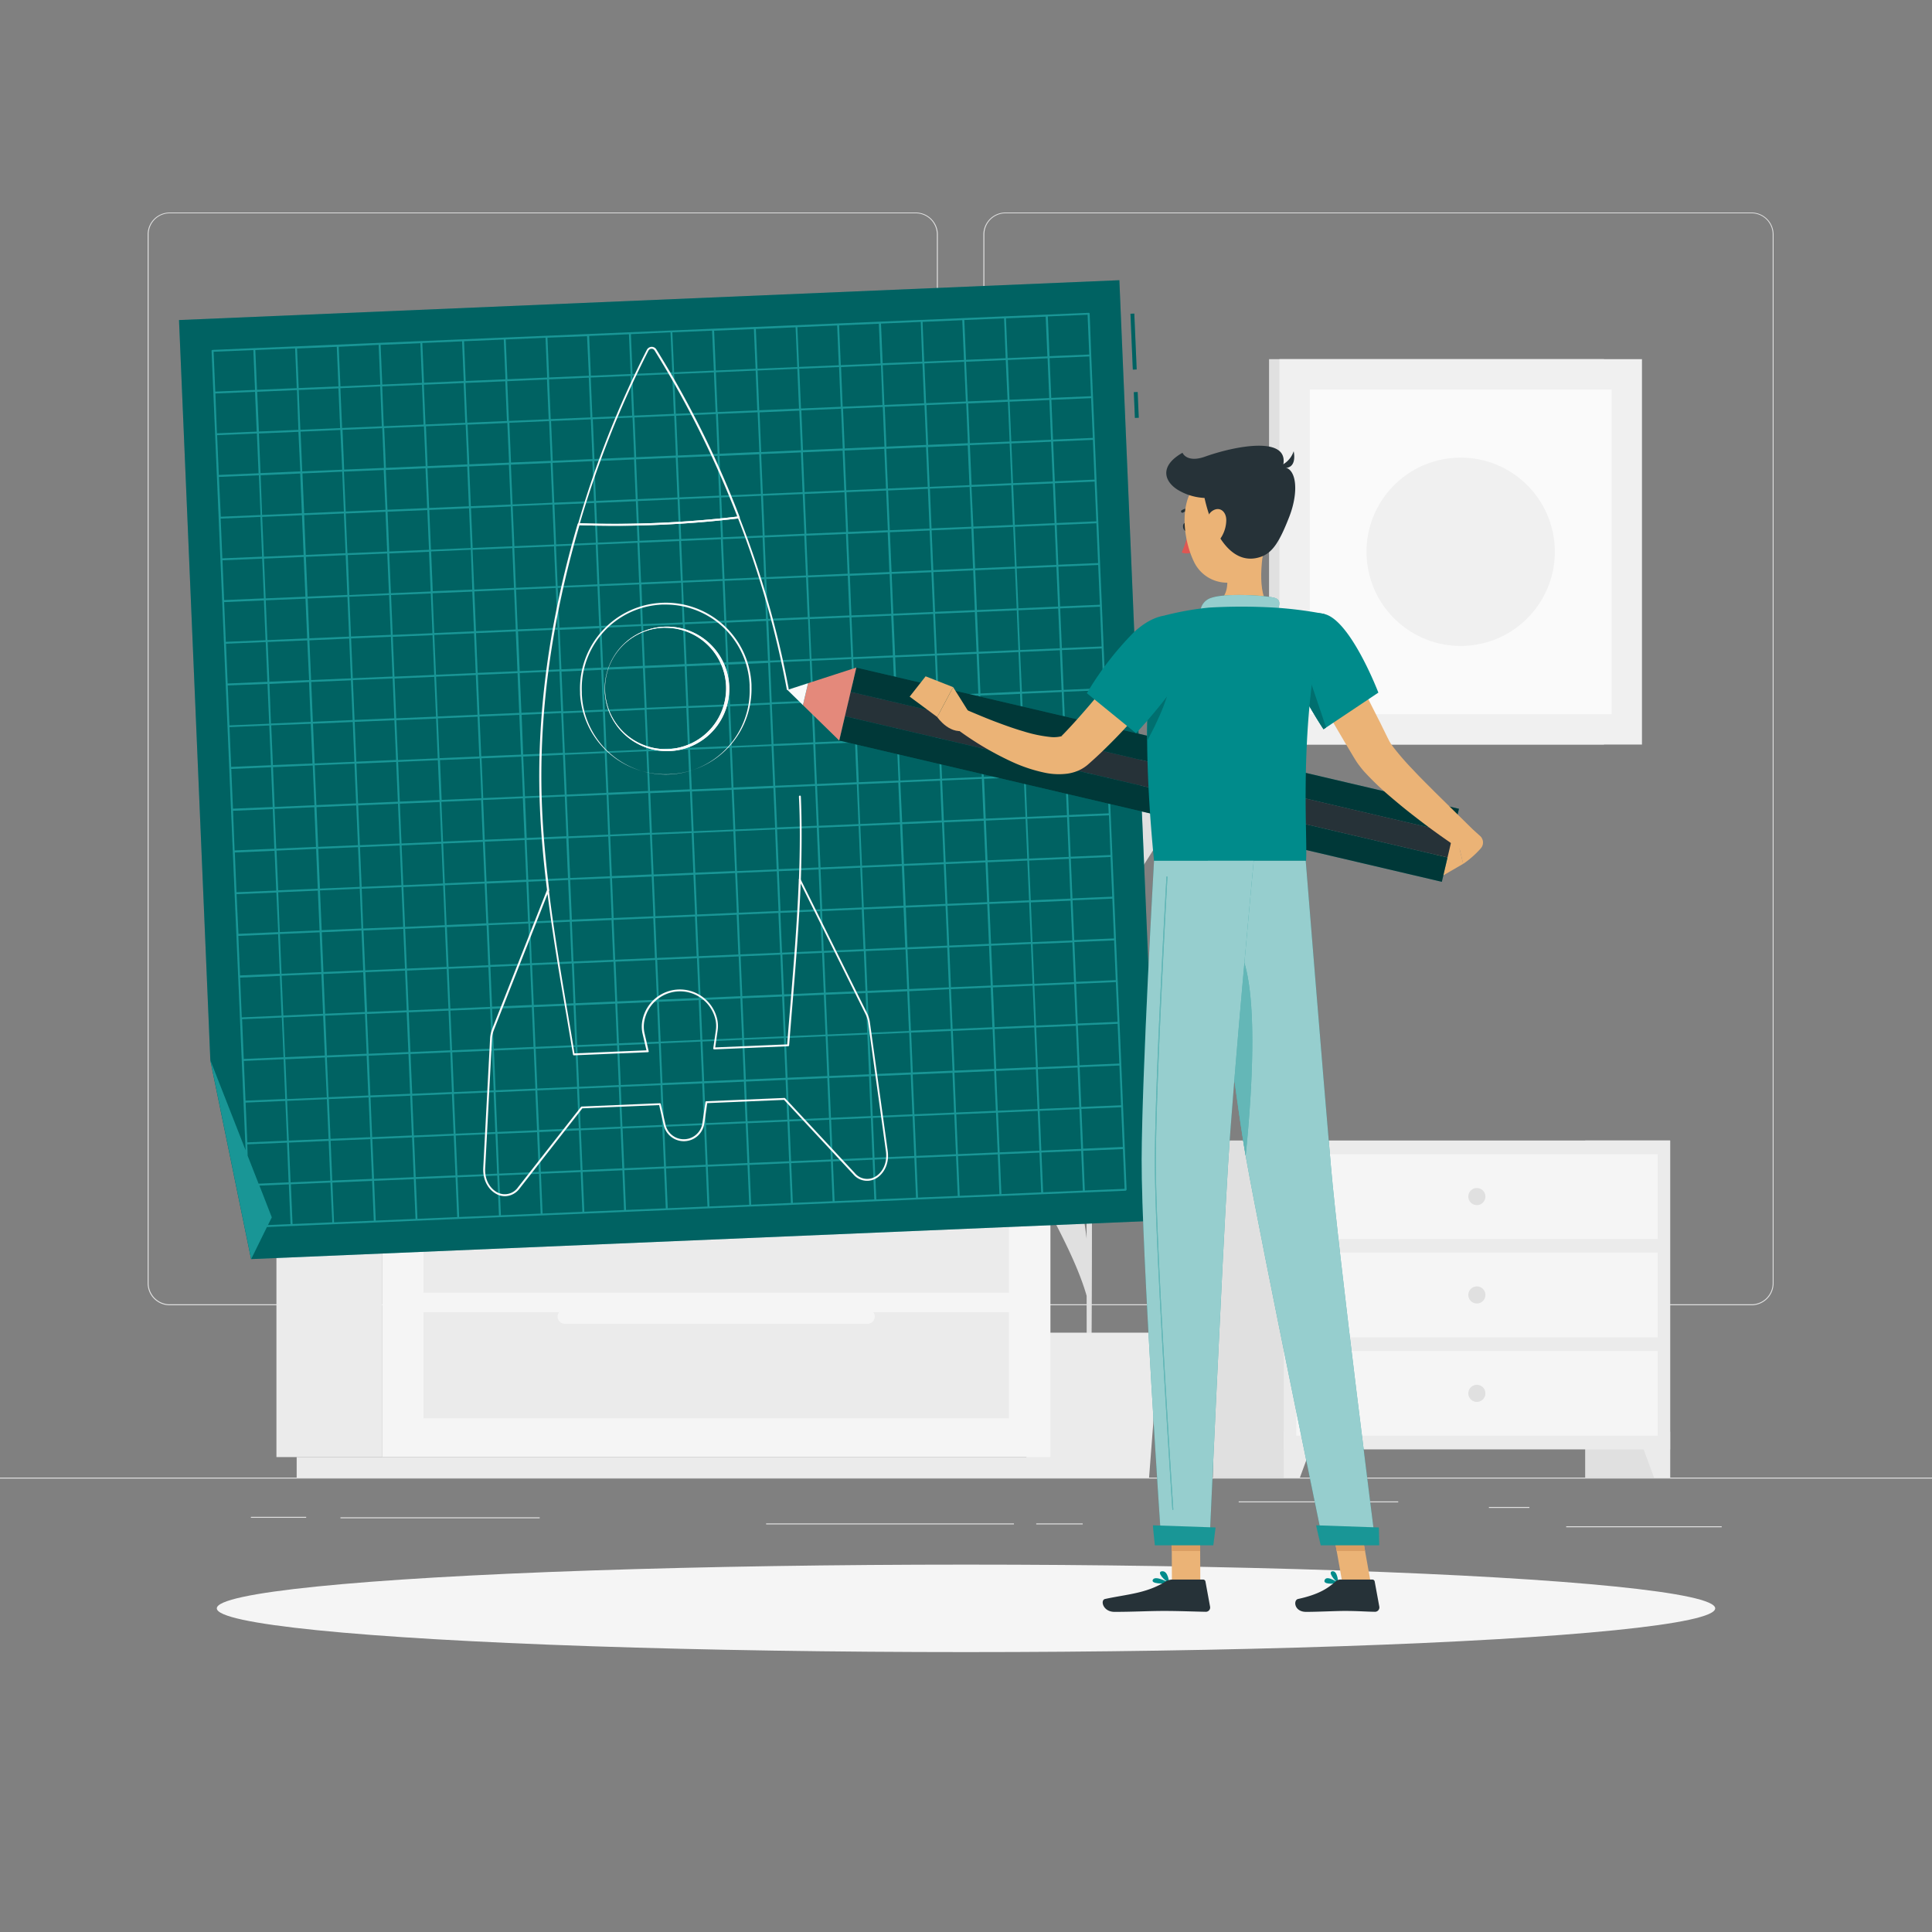 <svg xmlns="http://www.w3.org/2000/svg" viewBox="0 0 500 500"><rect x="0" y="0" width="500" height="500" fill="#808080" stroke="none"/><g id="freepik--background-complete--inject-47"><rect y="382.4" width="500" height="0.25" style="fill:#e0e0e0"></rect><rect x="385.33" y="390" width="10.48" height="0.25" style="fill:#e0e0e0"></rect><rect x="405.33" y="395" width="40.25" height="0.25" style="fill:#e0e0e0"></rect><rect x="268.17" y="394.26" width="12.04" height="0.25" style="fill:#e0e0e0"></rect><rect x="198.27" y="394.26" width="64.14" height="0.25" style="fill:#e0e0e0"></rect><rect x="88.11" y="392.68" width="51.56" height="0.25" style="fill:#e0e0e0"></rect><rect x="320.57" y="388.56" width="41.29" height="0.25" style="fill:#e0e0e0"></rect><rect x="64.93" y="392.56" width="14.31" height="0.25" style="fill:#e0e0e0"></rect><path d="M237,337.8H43.91a5.71,5.71,0,0,1-5.7-5.71V60.66A5.71,5.71,0,0,1,43.91,55H237a5.71,5.71,0,0,1,5.71,5.71V332.09A5.71,5.71,0,0,1,237,337.8ZM43.91,55.2a5.46,5.46,0,0,0-5.45,5.46V332.09a5.46,5.46,0,0,0,5.45,5.46H237a5.47,5.47,0,0,0,5.46-5.46V60.66A5.47,5.47,0,0,0,237,55.2Z" style="fill:#e0e0e0"></path><path d="M453.31,337.8H260.21a5.72,5.72,0,0,1-5.71-5.71V60.66A5.72,5.72,0,0,1,260.21,55h193.1A5.71,5.71,0,0,1,459,60.66V332.09A5.71,5.71,0,0,1,453.31,337.8ZM260.21,55.2a5.47,5.47,0,0,0-5.46,5.46V332.09a5.47,5.47,0,0,0,5.46,5.46h193.1a5.47,5.47,0,0,0,5.46-5.46V60.66a5.47,5.47,0,0,0-5.46-5.46Z" style="fill:#e0e0e0"></path><rect x="328.43" y="92.95" width="86.67" height="99.74" style="fill:#e0e0e0"></rect><rect x="331.11" y="92.95" width="93.83" height="99.74" style="fill:#f0f0f0"></rect><rect x="336.01" y="103.77" width="84.02" height="78.11" transform="translate(520.85 -235.2) rotate(90)" style="fill:#fafafa"></rect><circle cx="378.02" cy="142.82" r="24.37" transform="translate(-17.9 61.91) rotate(-9.15)" style="fill:#f0f0f0"></circle><rect x="410.24" y="295.16" width="21.99" height="87.23" style="fill:#e0e0e0"></rect><polygon points="428.06 382.4 432.23 382.4 432.23 370.52 423.68 370.52 428.06 382.4" style="fill:#ebebeb"></polygon><rect x="313.89" y="295.16" width="21.99" height="87.23" style="fill:#e0e0e0"></rect><rect x="332.23" y="295.16" width="100" height="79.94" style="fill:#ebebeb"></rect><path d="M429,298.71H335.47v21.92H429V298.71Z" style="fill:#f5f5f5"></path><polygon points="336.41 382.4 332.23 382.4 332.23 370.52 340.79 370.52 336.41 382.4" style="fill:#ebebeb"></polygon><path d="M380,309.67a2.21,2.21,0,1,0,2.21-2.21A2.21,2.21,0,0,0,380,309.67Z" style="fill:#e0e0e0"></path><path d="M429,324.17H335.47V346.1H429V324.17Z" style="fill:#f5f5f5"></path><path d="M380,335.14a2.21,2.21,0,1,0,2.21-2.22A2.21,2.21,0,0,0,380,335.14Z" style="fill:#e0e0e0"></path><path d="M429,349.64H335.47v21.92H429V349.64Z" style="fill:#f5f5f5"></path><path d="M380,360.6a2.21,2.21,0,1,0,2.21-2.21A2.21,2.21,0,0,0,380,360.6Z" style="fill:#e0e0e0"></path><path d="M253.87,272.22c5.24,4.27,12.47,12.11,19.1,23.12,4.42,7.34,7.08,15,8.24,25.19,0-11.5-.06-23.86-.1-35.52-1.33-3-4.37-9.91-6.55-15.38-7.28-18.23-10-22.71-16.53-38.44-8.73-21-17.68-45.86-15.11-43.87,5.21,4.06,25.22,41.51,27.38,46.87A150.31,150.31,0,0,1,281.09,279c0-11-.08-21-.12-28.77-.14-25.31-.57-33.47-.78-36-.81-1.28-1.76-2.77-2.32-3.58-4.7-6.79-6.51-12.58-10.94-22.71-6.27-14.36-11.67-39.85-10.09-38.56,6.57,5.35,11.76,16.86,18.58,31.53s4.86,23.09,6.22,35.62c.28,2.46.5,11.73.65,24.59,1.77-13.7,5.09-22.72,11.14-30.93,7.44-10.08,14.64-16.9,19.92-20.45s-9.12,21.22-16,32c-6.13,9.63-11.78,18.13-15,26.5.17,17.42.25,39.48.25,60,1.58-9.35,4.16-19.41,7.6-27.2,4.14-9.37,10.5-23.73,15.57-28.6,1.21-1.17-5.3,26.76-9.48,34.19s-7.25,14.43-9.88,18.64c-.61,1-2.65,4.77-3.81,6.94,0,25.07-.14,47.2-.36,54.73h-1.08c.07-2,.08-14.7.06-31.58-2.61-9.16-8.57-19.62-13.49-29.16C262.37,295.88,248.63,267.94,253.87,272.22Z" style="fill:#e0e0e0"></path><polygon points="266.04 382.4 297.38 382.4 299.75 351.68 263.67 351.68 266.04 382.4" style="fill:#ebebeb"></polygon><polygon points="261.34 355.25 302.08 355.25 303.25 344.89 260.17 344.89 261.34 355.25" style="fill:#ebebeb"></polygon><rect x="75.44" y="90.38" width="56.05" height="61.55" style="fill:#e0e0e0"></rect><rect x="79.67" y="90.38" width="57.9" height="61.55" style="fill:#f0f0f0"></rect><rect x="82.69" y="97.06" width="51.85" height="48.2" transform="translate(229.77 12.54) rotate(90)" style="fill:#fafafa"></rect><rect x="95.26" y="108.74" width="26.71" height="24.83" transform="translate(229.77 12.54) rotate(90)" style="fill:#f0f0f0"></rect><rect x="148.14" y="127.08" width="41.58" height="45.66" style="fill:#e0e0e0"></rect><rect x="151.28" y="127.08" width="42.95" height="45.66" style="fill:#f0f0f0"></rect><rect x="153.52" y="132.03" width="38.46" height="35.75" transform="translate(322.66 -22.84) rotate(90)" style="fill:#fafafa"></rect><polygon points="172.75 140.19 162.97 157.12 182.53 157.12 172.75 140.19" style="fill:#f0f0f0"></polygon><rect x="71.54" y="264.57" width="27.32" height="112.52" style="fill:#ebebeb"></rect><rect x="76.78" y="377.09" width="189.82" height="5.31" style="fill:#ebebeb"></rect><rect x="98.86" y="264.57" width="173" height="112.52" transform="translate(370.71 641.66) rotate(180)" style="fill:#f5f5f5"></rect><rect x="109.6" y="307.09" width="151.52" height="27.48" transform="translate(370.71 641.66) rotate(180)" style="fill:#ebebeb"></rect><rect x="109.6" y="339.58" width="151.52" height="27.48" transform="translate(370.71 706.65) rotate(180)" style="fill:#ebebeb"></rect><path d="M224.51,310.1H146.2a1.89,1.89,0,0,1-1.89-1.88h0a1.89,1.89,0,0,1,1.89-1.89h78.31a1.89,1.89,0,0,1,1.88,1.89h0A1.88,1.88,0,0,1,224.51,310.1Z" style="fill:#f5f5f5"></path><rect x="109.6" y="274.6" width="151.52" height="27.48" transform="translate(370.71 576.67) rotate(180)" style="fill:#ebebeb"></rect><path d="M224.51,277.61H146.2a1.89,1.89,0,0,1-1.89-1.89h0a1.89,1.89,0,0,1,1.89-1.88h78.31a1.88,1.88,0,0,1,1.88,1.88h0A1.89,1.89,0,0,1,224.51,277.61Z" style="fill:#f5f5f5"></path><path d="M224.51,342.6H146.2a1.89,1.89,0,0,1-1.89-1.89h0a1.89,1.89,0,0,1,1.89-1.88h78.31a1.88,1.88,0,0,1,1.88,1.88h0A1.89,1.89,0,0,1,224.51,342.6Z" style="fill:#f5f5f5"></path><rect x="98.86" y="255.33" width="176.64" height="9.24" style="fill:#ebebeb"></rect><rect x="67.72" y="255.33" width="31.14" height="9.24" transform="translate(166.58 519.91) rotate(180)" style="fill:#e0e0e0"></rect></g><g id="freepik--Shadow--inject-47"><ellipse cx="250" cy="416.24" rx="193.89" ry="11.32" style="fill:#f5f5f5"></ellipse></g><g id="freepik--Picture--inject-47"><rect x="293.56" y="101.49" width="1" height="6.67" transform="translate(-4.17 12.54) rotate(-2.43)" style="fill:#008B8B"></rect><rect x="293.56" y="101.49" width="1" height="6.67" transform="translate(-4.17 12.54) rotate(-2.43)" style="opacity:0.3"></rect><rect x="292.86" y="81.2" width="1" height="14.47" transform="translate(-3.48 12.49) rotate(-2.43)" style="fill:#008B8B"></rect><rect x="292.86" y="81.2" width="1" height="14.47" transform="translate(-3.48 12.49) rotate(-2.43)" style="opacity:0.3"></rect><polygon points="46.33 82.83 54.44 274.46 64.98 325.85 300 315.89 289.69 72.52 46.33 82.83" style="fill:#008B8B"></polygon><polygon points="46.33 82.83 54.44 274.46 64.98 325.85 300 315.89 289.69 72.52 46.33 82.83" style="opacity:0.3"></polygon><path d="M291.56,307.88h0l-.46-10.79h0l-.46-10.79h0l-.45-10.79h0l-.46-10.79h0l-.46-10.79h0l-.46-10.79h0l-.45-10.78h0l-.46-10.79h0l-.46-10.79h0L287,199.94h0l-.23-5.4-.23-5.39h0l-.46-10.79h0l-.46-10.79h0l-.45-10.79h0L284.7,146h0l-.46-10.79h0l-.46-10.79h0l-.45-10.79h0l-.46-10.79h0L282.41,92h0L282,81.2h0a.25.25,0,0,0-.25-.24h0l-10.79.46h0l-10.79.45h0l-10.8.46h0L55,90.56a.37.37,0,0,0-.18.08.28.28,0,0,0-.06.18l4.8,113.35,4,93.51-9.09-23.21L65,325.85l4.08-8.29,6.37-.27h0l10.79-.46h0L97,316.38h0l10.79-.46h0l10.79-.46h0l10.78-.45h0l10.79-.46h0l10.78-.46h0l10.79-.46h0l10.79-.45h0l10.78-.46h0l10.79-.46h0L205,311.8h0l10.79-.45h0l10.78-.46h0l10.79-.46h0l10.78-.45h0l10.78-.45h0l10.78-.46h0l10.78-.46h0l10.78-.45h0a.26.26,0,0,0,.17-.09A.23.23,0,0,0,291.56,307.88Zm-228-22.53,10.29-.43.44,10.29L64,295.65Zm-.46-10.79,10.3-.44.43,10.3-10.29.43Zm-.45-10.79,10.29-.44.44,10.29-10.3.44ZM62.14,253l10.29-.44.44,10.3-10.3.44Zm-.46-10.79,10.3-.44L72.41,252l-10.29.44Zm-.46-10.8,10.3-.43L72,241.24l-10.29.44Zm-.45-10.79,10.29-.44.44,10.3-10.3.43Zm-.46-10.8,10.29-.43L71,219.65l-10.29.44Zm-.24-5.64L59.85,199l10.3-.44.21,5.15.22,5.15-10.29.43Zm-.68-16,10.3-.43.44,10.29-10.3.44Zm-.45-10.79L69.23,177l.44,10.3-10.3.43Zm-.46-10.8,10.29-.43.44,10.29-10.29.44ZM58,155.82l10.3-.44.43,10.3-10.29.43ZM57.57,145l10.29-.43.44,10.29-10.3.44Zm-.46-10.79,10.29-.44.44,10.3-10.3.43Zm-.46-10.79L67,123l.43,10.29-10.29.44Zm-.46-10.8,10.3-.44.43,10.3-10.29.44Zm-.45-10.79L66,101.41l.44,10.29-10.3.44Zm-.46-10.8,10.29-.43L66,100.91l-10.29.44Zm226.62.72-10.29.43-.44-10.29,10.3-.44Zm.46,10.79-10.3.44-.43-10.3,10.29-.43Zm.46,10.79-10.3.44-.43-10.29,10.29-.44Zm.45,10.8-10.29.43-.44-10.29,10.3-.44Zm.46,10.79-10.29.44-.44-10.3,10.29-.43Zm.46,10.8-10.3.43-.43-10.29,10.29-.44Zm.46,10.79-10.3.44-.44-10.3,10.3-.43Zm.45,10.8-10.29.43-.44-10.29,10.3-.44Zm.46,10.79-10.29.44-.44-10.3,10.29-.43Zm.46,10.8-10.3.43-.43-10.29,10.29-.44Zm.24,5.64.21,5.15-10.29.44L276,195l-.22-5.15,10.3-.43Zm.67,15.95-10.29.43-.44-10.29,10.3-.44Zm.46,10.79-10.3.44-.43-10.3L287,211Zm.46,10.79-10.3.44-.43-10.29,10.29-.44Zm.45,10.8-10.29.43L277.57,233l10.3-.44Zm.46,10.79-10.29.44-.44-10.3,10.3-.43Zm.46,10.8-10.3.43-.43-10.29,10.29-.44Zm.46,10.79-10.3.44-.43-10.3,10.29-.43Zm.45,10.8-10.29.43-.44-10.29,10.3-.44Zm.46,10.79-10.29.44-.44-10.3,10.29-.43ZM70.86,203.69l-.21-5.15,10.29-.44.22,5.15.22,5.15-10.3.44ZM275.46,195l.22,5.15-10.29.43-.22-5.14-.22-5.15,10.29-.44Zm-193.8,8.21-.22-5.15,10.3-.43.21,5.14.22,5.15-10.29.44Zm183-7.75.22,5.15-10.3.43-.22-5.15-.22-5.14,10.3-.44ZM92.45,202.77l-.21-5.14,10.29-.44.22,5.15.22,5.14-10.3.44Zm161.42-6.83.22,5.14-10.29.44-.22-5.15-.22-5.15,10.29-.43Zm-150.62,6.38-.22-5.15,10.29-.44.22,5.15.22,5.15-10.29.43Zm139.83-5.93.22,5.15L233,202l-.22-5.15-.21-5.15,10.29-.43Zm-129,5.47-.22-5.15,10.3-.43.22,5.14.22,5.15-10.3.44Zm118.24-5,.22,5.15-10.29.43-.22-5.14-.22-5.15,10.3-.44ZM124.84,201.4l-.22-5.15,10.29-.43.22,5.15.22,5.14-10.29.44Zm96.65-4.09.22,5.14-10.3.44-.22-5.15L211,192.6l10.29-.44Zm-85.86,3.63-.22-5.14,10.3-.44.22,5.15.22,5.15-10.3.43Zm75.06-3.18.22,5.15-10.29.44-.22-5.15-.22-5.15,10.3-.43Zm-64.26,2.73-.22-5.15,10.29-.44.22,5.15.22,5.15-10.29.43Zm53.47-2.27.22,5.15-10.3.44-.21-5.15-.22-5.15,10.29-.44ZM168,199.57l-.22-5.14,10.29-.44.22,5.15.22,5.14-10.3.44Zm-.68-15.94,10.3-.44.43,10.3-10.29.44ZM167.28,194l-10.3.43-.43-10.29,10.29-.44Zm21.83,4.73.21,5.15-10.29.43-.22-5.14-.22-5.15,10.3-.44Zm-10.54-5.21-.43-10.3,10.29-.43.44,10.29Zm0,11.31.44,10.3-10.3.43-.43-10.29Zm.5,0,10.29-.43.44,10.29-10.29.44Zm10.79-.45,10.3-.44.44,10.29-10.3.44Zm-.47-11.3-.44-10.29,10.29-.44.44,10.29Zm-.46-10.79-.44-10.3,10.3-.43.43,10.29Zm-.5,0-10.3.43-.43-10.29,10.29-.44Zm-10.8.45-10.29.44-.44-10.29,10.3-.44Zm-10.79.46-10.3.44-.43-10.3,10.29-.43Zm-10.8.46-10.29.44-.44-10.3,10.3-.44Zm0,.5.43,10.29-10.29.44-.44-10.29ZM157.22,200l-.22-5.15,10.3-.43.22,5.14.21,5.15-10.29.44Zm10.54,5.21.43,10.3L157.9,216l-.44-10.29Zm.45,10.8.44,10.29-10.3.44-.43-10.3Zm.5,0,10.3-.43.43,10.29-10.29.44Zm10.8-.45,10.29-.44.44,10.3-10.3.43Zm10.79-.46,10.3-.44L201,225l-10.29.43Zm10.8-.46,10.29-.43.44,10.29-10.3.44Zm0-.5-.44-10.29,10.29-.44.44,10.3Zm-.92-21.59-.44-10.29,10.3-.44.44,10.3Zm-.46-10.79-.43-10.3,10.29-.43.44,10.29Zm-.45-10.8-.44-10.29,10.29-.44.44,10.3Zm-.5,0-10.3.43L188,161.13l10.29-.44Zm-10.8.45-10.29.44-.44-10.3,10.3-.43Zm-10.79.46-10.3.44-.43-10.3,10.29-.43Zm-10.8.46-10.29.43-.44-10.29,10.3-.44Zm-10.79.45-10.3.44L144.84,163l10.29-.44Zm-10.8.46-10.29.44-.44-10.3,10.3-.43Zm0,.5.44,10.3-10.29.43-.44-10.29Zm.46,10.8.44,10.29-10.3.44L135,185Zm.92,21.59.43,10.29-10.29.44-.44-10.3Zm.5,0L157,205.7,157.4,216l-10.3.44Zm10.75,10.36.43,10.3-10.29.43-.44-10.29Zm.46,10.8.43,10.29L148,238l-.44-10.3Zm.5,0,10.29-.44.44,10.29-10.3.44Zm10.79-.46,10.29-.44.44,10.3-10.29.43Zm10.79-.46,10.3-.43.44,10.29-10.3.44Zm10.8-.46,10.29-.43.44,10.29-10.29.44Zm10.79-.45,10.3-.44.43,10.3-10.29.43Zm10.8-.46,10.29-.44.44,10.3-10.3.43Zm0-.5-.44-10.29,10.3-.44.43,10.29Zm-.46-10.79-.44-10.3,10.3-.44.43,10.3ZM211,192.1l-.44-10.3,10.29-.43.44,10.29Zm-.46-10.8L210.06,171l10.3-.44.43,10.3ZM210,170.51l-.44-10.3,10.3-.43.44,10.29Zm-.46-10.8-.43-10.29,10.29-.44.44,10.3Zm-.5,0-10.29.44-.44-10.3,10.3-.43Zm-10.79.46-10.3.44-.43-10.3,10.29-.43Zm-10.8.46-10.29.43-.44-10.29,10.3-.44Zm-10.79.46-10.3.43L166,151.25l10.29-.44Zm-10.8.45-10.29.44-.44-10.3,10.3-.43Zm-10.79.46-10.29.44-.44-10.3,10.29-.43Zm-10.79.46-10.3.43-.43-10.29,10.29-.44Zm-10.8.45-10.29.44-.44-10.29,10.3-.44Zm0,.5.44,10.3-10.3.43-.43-10.29Zm.46,10.8.44,10.29-10.3.44-.43-10.3Zm.46,10.79.43,10.3-10.29.43-.44-10.29Zm.91,21.59.44,10.3-10.3.43-.43-10.29Zm.46,10.8.44,10.29-10.3.44-.44-10.3Zm.5,0,10.29-.44.44,10.29-10.29.44Zm10.75,10.35.44,10.3-10.3.44-.43-10.3Zm.46,10.8.43,10.29-10.29.44L137.24,239Zm.5,0,10.29-.44.44,10.3-10.3.43Zm10.79-.46,10.3-.44.43,10.3-10.29.44Zm10.8-.46,10.29-.43.44,10.29-10.3.44Zm10.79-.45,10.3-.44.43,10.29-10.29.44Zm10.8-.46,10.29-.44.44,10.3-10.3.43Zm10.79-.46,10.3-.43.43,10.29-10.29.44Zm10.8-.46,10.29-.43.44,10.29-10.3.44Zm10.79-.45,10.3-.44.43,10.3-10.29.43Zm0-.5-.44-10.3,10.3-.43.43,10.29Zm-.46-10.8-.43-10.29,10.29-.44.44,10.3Zm-.46-10.79-.43-10.3,10.29-.43.44,10.29Zm-.91-21.59-.44-10.3,10.3-.43L232,191.2Zm-.46-10.8-.43-10.29,10.29-.44.44,10.3Zm-.45-10.79-.44-10.3,10.29-.43.44,10.29Zm-.46-10.8L219.94,149l10.3-.44.43,10.3Zm-.46-10.79-.44-10.29,10.3-.44.44,10.29Zm-.5,0-10.29.44-.44-10.3,10.29-.43Zm-10.79.46-10.3.43-.43-10.29,10.29-.44Zm-10.8.46-10.29.43-.44-10.29,10.3-.44Zm-10.79.45-10.3.44-.43-10.3,10.29-.43Zm-10.8.46-10.29.44-.44-10.3,10.3-.43Zm-10.79.46-10.3.43-.43-10.29,10.29-.44Zm-10.8.46-10.29.43-.44-10.29,10.3-.44Zm-10.79.45-10.3.44-.43-10.3,10.29-.43Zm-10.8.46-10.29.44-.44-10.3,10.3-.43Zm-10.79.46L112,153l-.43-10.29,10.29-.44Zm0,.5.44,10.29-10.3.44-.43-10.3Zm.46,10.79.43,10.3-10.29.43-.44-10.29Zm.45,10.8.44,10.29-10.29.44-.44-10.3Zm.46,10.79.44,10.3-10.3.43-.43-10.29Zm.92,21.59.43,10.29-10.29.44-.44-10.29Zm.45,10.79.44,10.3-10.29.44-.44-10.3Zm.46,10.8.44,10.29-10.3.44-.43-10.29Zm.5,0,10.3-.44.43,10.3-10.29.43ZM136.74,239l.44,10.29-10.3.44-.43-10.3Zm.46,10.79.44,10.3-10.3.43-.43-10.29Zm.5,0,10.3-.44.43,10.3-10.29.43Zm10.8-.46,10.29-.43.44,10.29-10.3.44Zm10.79-.45,10.29-.44.44,10.29-10.29.44Zm10.79-.46,10.3-.44.44,10.3-10.3.43Zm10.8-.46,10.29-.44.44,10.3-10.29.44Zm10.79-.46,10.3-.43.43,10.29-10.29.44Zm10.8-.45,10.29-.44.44,10.29-10.3.44Zm10.79-.46,10.3-.44.43,10.3-10.29.43Zm10.8-.46,10.29-.43.44,10.29-10.3.44Zm10.79-.46,10.3-.43.43,10.29-10.29.44Zm0-.5-.43-10.29,10.29-.44.44,10.3Zm-.46-10.79-.43-10.3,10.29-.43.44,10.29Zm-.45-10.8-.44-10.29,10.29-.44.44,10.3Zm-.46-10.79L233,202.48l10.3-.44.43,10.29Zm-.92-21.59-.43-10.29,10.29-.44.44,10.3Zm-.45-10.79-.44-10.3,10.3-.43.43,10.29Zm-.46-10.8-.44-10.29,10.3-.44.43,10.3Zm-.46-10.79-.43-10.3,10.29-.43.44,10.29Zm-.45-10.8-.44-10.29,10.29-.44.44,10.3Zm-.46-10.79-.44-10.3,10.3-.43.43,10.29Zm-.5,0-10.3.44-.43-10.3,10.29-.43Zm-10.8.46-10.29.43-.44-10.29,10.3-.44Zm-10.79.45-10.3.44-.43-10.29,10.29-.44Zm-10.8.46-10.29.44-.44-10.3,10.3-.43Zm-10.79.46-10.3.43-.43-10.29,10.29-.44Zm-10.8.46-10.29.43-.44-10.29,10.3-.44ZM165,140l-10.29.44-.44-10.3,10.29-.43Zm-10.79.46-10.3.44-.43-10.3,10.29-.43Zm-10.8.46-10.29.43L132.67,131l10.3-.44Zm-10.79.46-10.3.43-.43-10.29,10.29-.44Zm-10.8.45-10.29.44-.44-10.3,10.3-.43Zm-10.79.46-10.3.44-.43-10.3,10.29-.43Zm0,.5.43,10.29-10.29.44-.44-10.29Zm.46,10.79.43,10.3-10.29.43L101.2,154Zm.45,10.8.44,10.29-10.3.44-.43-10.3Zm.46,10.79.44,10.3-10.3.43-.43-10.29Zm.46,10.8.43,10.29-10.29.44-.44-10.3Zm.91,21.59.44,10.29-10.3.44-.43-10.3Zm.46,10.79.44,10.3-10.3.43-.44-10.29Zm.46,10.8.43,10.29-10.29.44-.44-10.3Zm.45,10.79.44,10.3-10.29.43-.44-10.29Zm.5,0,10.3-.44.43,10.3-10.29.43Zm10.76,10.36.43,10.29-10.29.44-.44-10.3Zm.45,10.79.44,10.3-10.3.43-.43-10.29Zm.5,0,10.3-.43.43,10.29-10.29.44Zm10.8-.46,10.29-.43.44,10.29-10.3.44Zm10.79-.45,10.3-.44.43,10.3-10.29.43Zm10.8-.46,10.29-.44.44,10.3-10.3.43Zm10.79-.46,10.3-.43.43,10.29-10.29.44Zm10.8-.45,10.29-.44.44,10.29-10.3.44Zm10.79-.46,10.3-.44.43,10.3-10.29.43Zm10.8-.46,10.29-.44.44,10.3-10.3.44Zm10.79-.46,10.3-.43.43,10.29-10.29.44Zm10.8-.45,10.29-.44.44,10.29-10.3.44Zm10.79-.46L245.6,256l.44,10.3-10.29.43ZM246.1,256l10.3-.43.43,10.29-10.29.44Zm0-.5-.43-10.29,10.29-.44.44,10.3Zm-.45-10.79-.44-10.3,10.29-.43.44,10.29Zm-.46-10.8-.44-10.29,10.3-.44.43,10.3Zm-.46-10.79-.44-10.3,10.3-.43.44,10.29Zm-.46-10.8L243.82,202l10.29-.44.44,10.3Zm-.91-21.59-.44-10.29,10.3-.44.43,10.3Zm-.46-10.79-.43-10.3,10.29-.43.44,10.29Zm-.46-10.8L242,158.84l10.29-.44.44,10.3ZM242,158.34l-.44-10.29,10.3-.44.43,10.29Zm-.46-10.79-.44-10.3,10.3-.43.43,10.29Zm-.46-10.8-.43-10.29,10.29-.44.44,10.3ZM240.6,126l-.44-10.3,10.29-.43.44,10.29Zm-.5,0-10.3.43-.44-10.29,10.3-.44Zm-10.8.46-10.29.43-.44-10.29,10.29-.44Zm-10.79.45-10.3.44-.43-10.3,10.29-.43Zm-10.8.46-10.29.44-.44-10.3,10.3-.43Zm-10.79.46-10.3.43L186.19,118l10.29-.44Zm-10.8.45-10.29.44-.44-10.29,10.3-.44Zm-10.79.46-10.3.44-.43-10.3,10.29-.43Zm-10.8.46-10.29.43-.44-10.29,10.3-.44Zm-10.79.46-10.3.43L143,119.78l10.29-.44Zm-10.8.45-10.29.44-.44-10.3,10.3-.43Zm-10.79.46-10.3.44-.43-10.3,10.29-.43Zm-10.8.46-10.29.43-.44-10.29,10.3-.44Zm-10.79.46-10.29.43-.44-10.29,10.29-.44Zm-10.79.45-10.3.44L89,122.06l10.3-.43Zm0,.5.43,10.3-10.29.43-.44-10.29Zm.45,10.8.44,10.29L90.39,154,90,143.65ZM100.7,154l.44,10.3-10.3.43-.43-10.29Zm.46,10.8.43,10.29-10.29.44-.44-10.3Zm.46,10.79.43,10.3-10.29.43L91.32,176Zm.45,10.8.44,10.29-10.3.44-.43-10.3ZM103,208l.43,10.3-10.29.44-.44-10.3Zm.45,10.8.44,10.29-10.29.44-.44-10.29Zm.46,10.79.44,10.3L94,240.3,93.61,230Zm.46,10.8.44,10.29-10.3.44-.44-10.3Zm.46,10.79.43,10.3L95,261.89l-.44-10.29Zm.5,0,10.29-.43.44,10.29-10.3.44Zm10.75,10.36.43,10.29-10.29.44-.44-10.29Zm.46,10.79.43,10.3-10.29.44-.44-10.3Zm.5,0,10.29-.43.44,10.29-10.3.44Zm10.79-.45,10.3-.44.43,10.29-10.29.44Zm10.8-.46,10.29-.44.44,10.3-10.3.43Zm10.79-.46,10.29-.43.44,10.29-10.29.44Zm10.79-.46,10.3-.43.44,10.29-10.3.44ZM171,270l10.29-.44.44,10.3-10.29.43Zm10.79-.46,10.3-.44.43,10.3-10.29.43Zm10.8-.46,10.29-.43.44,10.29-10.3.44Zm10.79-.45,10.3-.44.43,10.29-10.29.44Zm10.8-.46,10.29-.44.44,10.3-10.3.43ZM225,267.7l10.3-.44.43,10.3-10.29.44Zm10.8-.46,10.29-.43.44,10.29-10.3.44Zm10.79-.45,10.3-.44.43,10.29-10.29.44Zm10.8-.46,10.29-.44.44,10.3-10.3.43Zm0-.5-.43-10.3,10.29-.43.44,10.29Zm-.45-10.8-.44-10.29,10.3-.44.43,10.3Zm-.46-10.79-.44-10.3,10.3-.43.43,10.29Zm-.46-10.8-.43-10.29,10.29-.44.44,10.3Zm-.45-10.79-.44-10.29,10.29-.44.44,10.29Zm-.46-10.79-.44-10.3,10.3-.43.43,10.29Zm-.92-21.59L253.7,180l10.29-.43.44,10.29Zm-.45-10.8-.44-10.29,10.29-.44L264,179Zm-.46-10.79-.44-10.3,10.3-.43.43,10.29Zm-.46-10.8-.43-10.29,10.29-.44.44,10.3Zm-.46-10.79-.43-10.3,10.29-.43.44,10.29Zm-.45-10.8L251.41,126l10.3-.44.43,10.3Zm-.46-10.79L251,115.2l10.3-.43.43,10.29Zm-.46-10.8-.43-10.29,10.29-.44.44,10.3Zm-.5,0-10.29.43-.44-10.29,10.3-.44Zm-10.79.45-10.3.44-.43-10.3,10.29-.43Zm-10.8.46-10.29.44-.44-10.3,10.3-.43Zm-10.79.46-10.3.43-.43-10.29,10.29-.44Zm-10.8.46L197,117l-.44-10.29,10.3-.44Zm-10.79.45-10.3.44-.43-10.3,10.29-.43Zm-10.8.46-10.29.44-.44-10.3,10.3-.43Zm-10.79.46-10.29.43-.44-10.29,10.29-.44Zm-10.79.45-10.3.44-.43-10.29,10.29-.44Zm-10.8.46-10.29.44-.44-10.3,10.3-.43Zm-10.79.46-10.3.43-.43-10.29,10.29-.44Zm-10.8.46-10.29.43L121,109.9l10.3-.44Zm-10.79.45-10.3.44-.43-10.3,10.29-.43Zm-10.8.46-10.29.44-.44-10.3,10.3-.43Zm-10.79.46-10.3.43-.43-10.29,10.29-.44Zm-10.8.46L78.22,122l-.44-10.29,10.3-.44Zm0,.5L89,132.38l-10.29.44-.44-10.3ZM89,132.88l.44,10.29-10.3.44-.43-10.29Zm.46,10.79.44,10.3-10.3.43-.44-10.29Zm.46,10.8.43,10.29-10.29.44-.44-10.3Zm.45,10.79.44,10.3L80.51,176l-.44-10.29Zm.46,10.8.44,10.29-10.3.44-.43-10.3Zm.46,10.79.43,10.3-10.29.43L81,187.29Zm.91,21.59.44,10.3-10.3.43-.43-10.29Zm.46,10.8.44,10.29-10.3.44-.43-10.3ZM93.11,230l.43,10.3-10.29.43-.44-10.29Zm.45,10.8L94,251.12l-10.29.44-.44-10.3ZM94,251.62l.44,10.29-10.3.44-.43-10.29Zm.46,10.79.44,10.3-10.3.44-.43-10.3Zm.5,0,10.29-.43.44,10.29-10.29.44Zm10.75,10.36.44,10.3-10.3.43-.43-10.29Zm.46,10.8.43,10.29-10.29.44L95.89,284Zm.5,0,10.29-.44.44,10.29-10.3.44Zm10.79-.46,10.3-.44.43,10.3-10.29.43Zm10.8-.46,10.29-.44.44,10.3-10.3.44Zm10.79-.46,10.3-.43L149.8,292l-10.29.44Zm10.8-.45,10.29-.44.44,10.29-10.3.44Zm10.79-.46,10.3-.44.43,10.3-10.29.43Zm10.8-.46,10.29-.43.44,10.29-10.3.44Zm10.79-.46,10.3-.43.43,10.29-10.29.44Zm10.8-.45,10.29-.44.44,10.3-10.3.43Zm10.79-.46,10.29-.44.44,10.3-10.29.43Zm10.79-.46,10.3-.43.44,10.29-10.3.44Zm10.8-.45,10.29-.44.44,10.29-10.29.44Zm10.79-.46,10.3-.44.43,10.3-10.29.43Zm10.8-.46,10.29-.44.44,10.3-10.3.44Zm10.79-.46,10.3-.43.43,10.29-10.29.44Zm10.8-.45,10.29-.44.44,10.29L269,287Zm0-.5-.44-10.3,10.3-.43.43,10.29Zm-.46-10.8-.44-10.29,10.3-.44.43,10.3Zm-.46-10.79-.43-10.3,10.29-.43.44,10.29Zm-.46-10.8-.43-10.29,10.29-.44.44,10.3ZM266.76,233l-.44-10.3,10.3-.43.43,10.29Zm-.46-10.8-.44-10.29,10.3-.44.43,10.3Zm-.46-10.79-.43-10.3,10.29-.43.44,10.29Zm-.91-21.59-.44-10.29,10.3-.44.43,10.29Zm-.46-10.8L264,168.72l10.3-.44.44,10.3ZM264,168.22l-.43-10.29,10.29-.44.44,10.29Zm-.45-10.79-.44-10.3,10.29-.43.44,10.29Zm-.46-10.8-.44-10.29,10.3-.44.43,10.3Zm-.46-10.79-.43-10.3,10.29-.43.44,10.29Zm-.46-10.8-.43-10.29,10.29-.44.44,10.3Zm-.45-10.79-.44-10.3,10.3-.43.43,10.29Zm-.46-10.8-.44-10.29,10.3-.44.43,10.3Zm-.5,0-10.29.44L250,93.62l10.29-.44Zm-10.79.46-10.3.44-.44-10.3,10.3-.43Zm-10.8.46-10.29.43-.44-10.29,10.29-.44Zm-10.79.46-10.3.43L217.66,95,228,94.55Zm-10.8.45-10.29.44-.44-10.3,10.3-.43Zm-10.79.46-10.3.44-.43-10.3,10.29-.43Zm-10.8.46-10.29.43-.44-10.29,10.3-.44Zm-10.79.46-10.3.43-.43-10.29,10.29-.44Zm-10.8.45-10.29.44-.44-10.3,10.3-.43Zm-10.79.46-10.3.44-.43-10.3,10.29-.43Zm-10.8.46-10.29.43-.44-10.29,10.3-.44ZM142,108.5l-10.3.44-.43-10.29,10.29-.44Zm-10.8.46-10.29.44-.44-10.3,10.3-.43Zm-10.79.46-10.29.43-.44-10.29L120,99.12Zm-10.79.46-10.3.43L98.91,100l10.3-.44Zm-10.8.45-10.29.44-.44-10.3L98.41,100Zm-10.79.46-10.3.44-.43-10.3,10.29-.43Zm-10.8.46L67,111.68l-.44-10.29,10.3-.44Zm0,.5L77.72,122l-10.3.44L67,112.18Zm.46,10.79.44,10.3-10.3.43L67.45,123Zm.46,10.8.43,10.29-10.29.44-.44-10.3Zm.45,10.79.44,10.3-10.29.43-.44-10.29Zm.46,10.8.44,10.29-10.3.44-.43-10.3Zm.46,10.79L80,176l-10.3.43-.44-10.29Zm.46,10.8.43,10.29-10.29.44L69.73,177Zm.45,10.79.44,10.29L70.63,198l-.44-10.29Zm.92,21.59.43,10.29-10.29.44-.44-10.29Zm.46,10.79.43,10.3L72,230.42l-.44-10.29Zm.45,10.8.44,10.29-10.3.44L72,230.92Zm.46,10.79.44,10.3-10.3.43-.43-10.29Zm.46,10.8.43,10.29-10.29.44-.44-10.3Zm.45,10.79.44,10.3-10.29.43-.44-10.29Zm.46,10.8L84.58,284l-10.3.44-.43-10.3Zm.5,0,10.3-.44.43,10.29-10.29.44ZM95.39,284l.44,10.3-10.29.43-.44-10.29Zm.46,10.8.44,10.29-10.3.44-.43-10.3Zm.5,0,10.3-.44.43,10.3-10.29.43Zm10.8-.46,10.29-.44.44,10.3-10.3.43Zm10.79-.46,10.3-.43.43,10.29-10.29.44Zm10.8-.45L139,293l.44,10.29-10.3.44Zm10.79-.46,10.29-.44.44,10.3-10.29.43Zm10.79-.46,10.3-.44.44,10.3-10.3.44Zm10.8-.46,10.29-.43.44,10.29-10.29.44Zm10.79-.45,10.3-.44.43,10.29-10.29.44Zm10.8-.46,10.29-.44.44,10.3-10.3.43Zm10.79-.46,10.3-.43.43,10.29-10.29.44Zm10.8-.46,10.29-.43.44,10.29-10.3.44Zm10.79-.45,10.3-.44.43,10.3-10.29.43Zm10.8-.46,10.29-.44.44,10.3-10.3.43Zm10.79-.46,10.3-.43.43,10.29-10.29.44Zm10.8-.45,10.29-.44.44,10.29-10.3.44Zm10.79-.46,10.3-.44.43,10.3-10.29.43Zm10.8-.46,10.29-.44.44,10.3-10.3.43Zm2-195.24-10.3.44-.43-10.3,10.29-.43Zm-10.8.46L250,93.12l-.44-10.3,10.3-.43Zm-10.79.46-10.3.43-.43-10.29,10.29-.44Zm-10.8.45L228.43,94,228,83.74l10.3-.44Zm-10.79.46-10.3.44-.43-10.3,10.29-.43Zm-10.8.46-10.29.43-.44-10.29,10.3-.44ZM206.34,95l-10.29.43-.44-10.29,10.29-.44Zm-10.79.45-10.3.44-.44-10.3,10.3-.43Zm-10.8.46-10.29.44L174,86l10.29-.43ZM174,96.34l-10.3.43-.43-10.29L173.52,86Zm-10.8.46-10.29.43-.44-10.29,10.3-.44Zm-10.79.45-10.3.44-.43-10.3L151.93,87Zm-10.8.46-10.29.44-.44-10.3,10.3-.44Zm-10.79.46-10.3.43-.43-10.29,10.29-.44Zm-10.8.45-10.29.44-.44-10.29h0l10.3-.44Zm-10.79.46-10.3.44-.43-10.27v0l10.29-.43Zm-10.8.46L88.1,100l-.44-10.25v0L98,89.24ZM87.6,100l-10.3.43-.43-10.24v0l10.29-.44Zm-10.8.45-10.29.44-.43-10.22v-.08l10.3-.43ZM74.3,284.9l10.3-.44.44,10.3-10.3.43Zm10.76,10.36.43,10.29L75.2,306l-.44-10.3Zm.45,10.79L86,316.34l-10.29.44-.44-10.29Zm.5,0,10.3-.44.43,10.3-10.29.43Zm10.8-.46,10.29-.43.44,10.29-10.3.44Zm10.79-.46,10.3-.43.43,10.29-10.29.44Zm10.8-.45,10.29-.44.44,10.3-10.3.43Zm10.79-.46,10.3-.44.43,10.3-10.29.43Zm10.8-.46,10.29-.43.44,10.29-10.3.44Zm10.79-.45,10.3-.44.43,10.29-10.29.44Zm10.8-.46,10.29-.44.44,10.3-10.3.43Zm10.79-.46,10.3-.44.43,10.3-10.29.44Zm10.8-.46,10.29-.43.44,10.29-10.3.44Zm10.79-.45,10.29-.44.44,10.29-10.29.44Zm10.79-.46,10.3-.44.44,10.3-10.3.43Zm10.8-.46,10.29-.43.44,10.29-10.29.44Zm10.79-.46,10.3-.43.43,10.29-10.29.44Zm10.8-.45,10.29-.44.44,10.3-10.3.43Zm10.79-.46,10.3-.44.43,10.3-10.29.43Zm10.8-.46,10.29-.43.44,10.29-10.3.44Zm10.79-.46,10.3-.43.43,10.29-10.29.44Zm10.8-.45,10.29-.44.44,10.3-10.3.43ZM64,296.15l10.29-.44L74.7,306l-7.78.33-2.83-7.22Zm3.14,10.68,7.61-.32.44,10.29-5.85.25,1-2Z" style="fill:#008B8B"></path><path d="M291.56,307.88h0l-.46-10.79h0l-.46-10.79h0l-.45-10.79h0l-.46-10.79h0l-.46-10.79h0l-.46-10.79h0l-.45-10.78h0l-.46-10.79h0l-.46-10.79h0L287,199.94h0l-.23-5.4-.23-5.39h0l-.46-10.79h0l-.46-10.79h0l-.45-10.79h0L284.7,146h0l-.46-10.79h0l-.46-10.79h0l-.45-10.79h0l-.46-10.79h0L282.41,92h0L282,81.2h0a.25.25,0,0,0-.25-.24h0l-10.79.46h0l-10.79.45h0l-10.8.46h0L55,90.56a.37.37,0,0,0-.18.08.28.28,0,0,0-.06.18l4.8,113.35,4,93.51-9.09-23.21L65,325.85l4.08-8.29,6.37-.27h0l10.79-.46h0L97,316.38h0l10.79-.46h0l10.79-.46h0l10.78-.45h0l10.79-.46h0l10.78-.46h0l10.79-.46h0l10.79-.45h0l10.78-.46h0l10.79-.46h0L205,311.8h0l10.79-.45h0l10.78-.46h0l10.79-.46h0l10.78-.45h0l10.78-.45h0l10.78-.46h0l10.78-.46h0l10.78-.45h0a.26.26,0,0,0,.17-.09A.23.23,0,0,0,291.56,307.88Zm-228-22.53,10.29-.43.44,10.29L64,295.65Zm-.46-10.79,10.3-.44.43,10.3-10.29.43Zm-.45-10.79,10.29-.44.44,10.29-10.3.44ZM62.14,253l10.29-.44.44,10.3-10.3.44Zm-.46-10.79,10.3-.44L72.41,252l-10.29.44Zm-.46-10.8,10.3-.43L72,241.24l-10.29.44Zm-.45-10.79,10.29-.44.44,10.3-10.3.43Zm-.46-10.8,10.29-.43L71,219.65l-10.29.44Zm-.24-5.64L59.85,199l10.3-.44.21,5.15.22,5.15-10.29.43Zm-.68-16,10.3-.43.44,10.29-10.3.44Zm-.45-10.79L69.23,177l.44,10.3-10.3.43Zm-.46-10.8,10.29-.43.44,10.29-10.29.44ZM58,155.82l10.3-.44.43,10.3-10.29.43ZM57.57,145l10.29-.43.44,10.29-10.3.44Zm-.46-10.79,10.29-.44.44,10.3-10.3.43Zm-.46-10.79L67,123l.43,10.29-10.29.44Zm-.46-10.8,10.3-.44.43,10.3-10.29.44Zm-.45-10.79L66,101.41l.44,10.29-10.3.44Zm-.46-10.8,10.29-.43L66,100.91l-10.29.44Zm226.62.72-10.29.43-.44-10.29,10.3-.44Zm.46,10.79-10.3.44-.43-10.3,10.29-.43Zm.46,10.79-10.3.44-.43-10.29,10.29-.44Zm.45,10.8-10.29.43-.44-10.29,10.3-.44Zm.46,10.79-10.29.44-.44-10.3,10.29-.43Zm.46,10.8-10.3.43-.43-10.29,10.29-.44Zm.46,10.79-10.3.44-.44-10.3,10.3-.43Zm.45,10.8-10.29.43-.44-10.29,10.3-.44Zm.46,10.79-10.29.44-.44-10.3,10.29-.43Zm.46,10.8-10.3.43-.43-10.29,10.29-.44Zm.24,5.64.21,5.15-10.29.44L276,195l-.22-5.15,10.3-.43Zm.67,15.95-10.29.43-.44-10.29,10.3-.44Zm.46,10.79-10.3.44-.43-10.3L287,211Zm.46,10.79-10.3.44-.43-10.29,10.29-.44Zm.45,10.8-10.29.43L277.57,233l10.3-.44Zm.46,10.79-10.29.44-.44-10.3,10.3-.43Zm.46,10.8-10.3.43-.43-10.29,10.29-.44Zm.46,10.79-10.3.44-.43-10.3,10.29-.43Zm.45,10.8-10.29.43-.44-10.29,10.3-.44Zm.46,10.79-10.29.44-.44-10.3,10.29-.43ZM70.86,203.69l-.21-5.15,10.29-.44.22,5.15.22,5.15-10.3.44ZM275.46,195l.22,5.15-10.29.43-.22-5.14-.22-5.15,10.29-.44Zm-193.8,8.21-.22-5.15,10.3-.43.21,5.14.22,5.15-10.29.44Zm183-7.75.22,5.15-10.3.43-.22-5.15-.22-5.14,10.3-.44ZM92.45,202.77l-.21-5.14,10.29-.44.22,5.15.22,5.14-10.3.44Zm161.42-6.83.22,5.14-10.29.44-.22-5.15-.22-5.15,10.29-.43Zm-150.62,6.38-.22-5.15,10.29-.44.22,5.15.22,5.15-10.29.43Zm139.83-5.93.22,5.15L233,202l-.22-5.15-.21-5.15,10.29-.43Zm-129,5.47-.22-5.15,10.3-.43.22,5.14.22,5.15-10.3.44Zm118.24-5,.22,5.15-10.29.43-.22-5.14-.22-5.15,10.3-.44ZM124.84,201.4l-.22-5.15,10.29-.43.22,5.15.22,5.14-10.29.44Zm96.65-4.09.22,5.14-10.3.44-.22-5.15L211,192.6l10.29-.44Zm-85.86,3.63-.22-5.14,10.3-.44.22,5.15.22,5.15-10.3.43Zm75.06-3.18.22,5.15-10.29.44-.22-5.15-.22-5.15,10.3-.43Zm-64.26,2.73-.22-5.15,10.29-.44.22,5.15.22,5.15-10.29.43Zm53.47-2.27.22,5.15-10.3.44-.21-5.15-.22-5.15,10.29-.44ZM168,199.57l-.22-5.14,10.29-.44.22,5.15.22,5.14-10.3.44Zm-.68-15.94,10.3-.44.43,10.3-10.29.44ZM167.28,194l-10.3.43-.43-10.29,10.29-.44Zm21.83,4.73.21,5.15-10.29.43-.22-5.14-.22-5.15,10.3-.44Zm-10.54-5.21-.43-10.3,10.29-.43.44,10.29Zm0,11.31.44,10.3-10.3.43-.43-10.29Zm.5,0,10.29-.43.44,10.29-10.29.44Zm10.79-.45,10.3-.44.44,10.29-10.3.44Zm-.47-11.3-.44-10.29,10.29-.44.44,10.29Zm-.46-10.79-.44-10.3,10.3-.43.43,10.29Zm-.5,0-10.3.43-.43-10.29,10.29-.44Zm-10.8.45-10.29.44-.44-10.29,10.3-.44Zm-10.79.46-10.3.44-.43-10.3,10.29-.43Zm-10.8.46-10.29.44-.44-10.3,10.3-.44Zm0,.5.43,10.29-10.29.44-.44-10.29ZM157.22,200l-.22-5.15,10.3-.43.22,5.14.21,5.15-10.29.44Zm10.54,5.21.43,10.3L157.9,216l-.44-10.29Zm.45,10.8.44,10.29-10.3.44-.43-10.3Zm.5,0,10.3-.43.43,10.29-10.29.44Zm10.8-.45,10.29-.44.44,10.3-10.3.43Zm10.79-.46,10.3-.44L201,225l-10.29.43Zm10.8-.46,10.29-.43.44,10.29-10.3.44Zm0-.5-.44-10.29,10.29-.44.44,10.3Zm-.92-21.59-.44-10.29,10.3-.44.44,10.3Zm-.46-10.79-.43-10.3,10.29-.43.44,10.29Zm-.45-10.8-.44-10.29,10.29-.44.44,10.3Zm-.5,0-10.3.43L188,161.13l10.29-.44Zm-10.8.45-10.29.44-.44-10.3,10.3-.43Zm-10.79.46-10.3.44-.43-10.3,10.29-.43Zm-10.8.46-10.29.43-.44-10.29,10.3-.44Zm-10.79.45-10.3.44L144.84,163l10.29-.44Zm-10.8.46-10.29.44-.44-10.3,10.3-.43Zm0,.5.44,10.3-10.29.43-.44-10.29Zm.46,10.8.44,10.29-10.3.44L135,185Zm.92,21.59.43,10.29-10.29.44-.44-10.3Zm.5,0L157,205.7,157.4,216l-10.3.44Zm10.75,10.36.43,10.3-10.29.43-.44-10.29Zm.46,10.8.43,10.29L148,238l-.44-10.3Zm.5,0,10.29-.44.44,10.29-10.3.44Zm10.79-.46,10.29-.44.44,10.3-10.29.43Zm10.79-.46,10.3-.43.44,10.29-10.3.44Zm10.8-.46,10.29-.43.44,10.29-10.29.44Zm10.79-.45,10.3-.44.43,10.3-10.29.43Zm10.8-.46,10.29-.44.44,10.3-10.3.43Zm0-.5-.44-10.29,10.3-.44.43,10.29Zm-.46-10.79-.44-10.3,10.3-.44.43,10.3ZM211,192.1l-.44-10.3,10.29-.43.44,10.29Zm-.46-10.8L210.06,171l10.3-.44.43,10.3ZM210,170.51l-.44-10.3,10.3-.43.44,10.29Zm-.46-10.8-.43-10.29,10.29-.44.44,10.3Zm-.5,0-10.29.44-.44-10.3,10.3-.43Zm-10.79.46-10.3.44-.43-10.3,10.29-.43Zm-10.8.46-10.29.43-.44-10.29,10.3-.44Zm-10.79.46-10.3.43L166,151.25l10.29-.44Zm-10.8.45-10.29.44-.44-10.3,10.3-.43Zm-10.79.46-10.29.44-.44-10.3,10.29-.43Zm-10.79.46-10.3.43-.43-10.29,10.29-.44Zm-10.8.45-10.29.44-.44-10.29,10.3-.44Zm0,.5.44,10.3-10.3.43-.43-10.29Zm.46,10.8.44,10.29-10.3.44-.43-10.3Zm.46,10.79.43,10.3-10.29.43-.44-10.29Zm.91,21.59.44,10.3-10.3.43-.43-10.29Zm.46,10.8.44,10.29-10.3.44-.44-10.3Zm.5,0,10.29-.44.44,10.29-10.29.44Zm10.75,10.35.44,10.3-10.3.44-.43-10.3Zm.46,10.8.43,10.29-10.29.44L137.24,239Zm.5,0,10.29-.44.44,10.3-10.3.43Zm10.79-.46,10.3-.44.43,10.3-10.29.44Zm10.8-.46,10.29-.43.44,10.29-10.3.44Zm10.79-.45,10.3-.44.43,10.29-10.29.44Zm10.8-.46,10.29-.44.44,10.3-10.3.43Zm10.79-.46,10.3-.43.43,10.29-10.29.44Zm10.8-.46,10.29-.43.44,10.29-10.3.44Zm10.79-.45,10.3-.44.43,10.3-10.29.43Zm0-.5-.44-10.3,10.3-.43.43,10.29Zm-.46-10.8-.43-10.29,10.29-.44.44,10.3Zm-.46-10.79-.43-10.3,10.29-.43.44,10.29Zm-.91-21.59-.44-10.3,10.3-.43L232,191.2Zm-.46-10.8-.43-10.29,10.29-.44.44,10.3Zm-.45-10.79-.44-10.3,10.29-.43.44,10.29Zm-.46-10.8L219.94,149l10.3-.44.43,10.3Zm-.46-10.79-.44-10.29,10.3-.44.44,10.29Zm-.5,0-10.29.44-.44-10.3,10.29-.43Zm-10.79.46-10.3.43-.43-10.29,10.29-.44Zm-10.8.46-10.29.43-.44-10.29,10.3-.44Zm-10.79.45-10.3.44-.43-10.3,10.29-.43Zm-10.8.46-10.29.44-.44-10.3,10.3-.43Zm-10.79.46-10.3.43-.43-10.29,10.29-.44Zm-10.8.46-10.29.43-.44-10.29,10.3-.44Zm-10.79.45-10.3.44-.43-10.3,10.29-.43Zm-10.8.46-10.29.44-.44-10.3,10.3-.43Zm-10.79.46L112,153l-.43-10.29,10.29-.44Zm0,.5.44,10.29-10.3.44-.43-10.3Zm.46,10.79.43,10.3-10.29.43-.44-10.29Zm.45,10.8.44,10.29-10.29.44-.44-10.3Zm.46,10.79.44,10.3-10.3.43-.43-10.29Zm.92,21.59.43,10.29-10.29.44-.44-10.29Zm.45,10.79.44,10.3-10.29.44-.44-10.3Zm.46,10.8.44,10.29-10.3.44-.43-10.29Zm.5,0,10.3-.44.43,10.3-10.29.43ZM136.74,239l.44,10.29-10.3.44-.43-10.3Zm.46,10.79.44,10.3-10.3.43-.43-10.29Zm.5,0,10.3-.44.43,10.3-10.29.43Zm10.8-.46,10.29-.43.44,10.29-10.3.44Zm10.79-.45,10.29-.44.44,10.29-10.29.44Zm10.79-.46,10.3-.44.44,10.3-10.3.43Zm10.8-.46,10.29-.44.44,10.3-10.29.44Zm10.79-.46,10.3-.43.43,10.29-10.29.44Zm10.8-.45,10.29-.44.44,10.29-10.3.44Zm10.79-.46,10.3-.44.43,10.3-10.29.43Zm10.8-.46,10.29-.43.44,10.29-10.3.44Zm10.79-.46,10.3-.43.43,10.29-10.29.44Zm0-.5-.43-10.29,10.29-.44.44,10.3Zm-.46-10.79-.43-10.3,10.29-.43.44,10.29Zm-.45-10.8-.44-10.29,10.29-.44.44,10.3Zm-.46-10.79L233,202.48l10.3-.44.43,10.29Zm-.92-21.59-.43-10.29,10.29-.44.44,10.3Zm-.45-10.79-.44-10.3,10.3-.43.43,10.29Zm-.46-10.8-.44-10.29,10.3-.44.43,10.3Zm-.46-10.79-.43-10.3,10.29-.43.44,10.29Zm-.45-10.8-.44-10.29,10.29-.44.44,10.3Zm-.46-10.79-.44-10.3,10.3-.43.43,10.29Zm-.5,0-10.3.44-.43-10.3,10.29-.43Zm-10.8.46-10.29.43-.44-10.29,10.3-.44Zm-10.79.45-10.3.44-.43-10.29,10.29-.44Zm-10.8.46-10.29.44-.44-10.3,10.3-.43Zm-10.79.46-10.3.43-.43-10.29,10.29-.44Zm-10.8.46-10.29.43-.44-10.29,10.3-.44ZM165,140l-10.29.44-.44-10.3,10.29-.43Zm-10.79.46-10.3.44-.43-10.3,10.29-.43Zm-10.8.46-10.29.43L132.67,131l10.3-.44Zm-10.79.46-10.3.43-.43-10.29,10.29-.44Zm-10.8.45-10.29.44-.44-10.3,10.3-.43Zm-10.79.46-10.3.44-.43-10.3,10.29-.43Zm0,.5.43,10.29-10.29.44-.44-10.29Zm.46,10.79.43,10.3-10.29.43L101.2,154Zm.45,10.8.44,10.29-10.3.44-.43-10.3Zm.46,10.79.44,10.3-10.3.43-.43-10.29Zm.46,10.8.43,10.29-10.29.44-.44-10.3Zm.91,21.59.44,10.29-10.3.44-.43-10.3Zm.46,10.79.44,10.3-10.3.43-.44-10.29Zm.46,10.8.43,10.29-10.29.44-.44-10.3Zm.45,10.79.44,10.3-10.29.43-.44-10.29Zm.5,0,10.3-.44.43,10.3-10.29.43Zm10.76,10.36.43,10.29-10.29.44-.44-10.3Zm.45,10.79.44,10.3-10.3.43-.43-10.29Zm.5,0,10.3-.43.43,10.29-10.29.44Zm10.8-.46,10.29-.43.44,10.29-10.3.44Zm10.79-.45,10.3-.44.43,10.3-10.29.43Zm10.8-.46,10.29-.44.44,10.3-10.3.43Zm10.79-.46,10.3-.43.43,10.29-10.29.44Zm10.8-.45,10.29-.44.44,10.29-10.3.44Zm10.79-.46,10.3-.44.43,10.3-10.29.43Zm10.8-.46,10.29-.44.44,10.3-10.3.44Zm10.79-.46,10.3-.43.43,10.29-10.29.44Zm10.8-.45,10.29-.44.44,10.29-10.3.44Zm10.79-.46L245.6,256l.44,10.3-10.29.43ZM246.1,256l10.3-.43.43,10.29-10.29.44Zm0-.5-.43-10.29,10.29-.44.44,10.3Zm-.45-10.79-.44-10.3,10.29-.43.44,10.29Zm-.46-10.8-.44-10.29,10.3-.44.43,10.3Zm-.46-10.79-.44-10.3,10.3-.43.44,10.29Zm-.46-10.8L243.82,202l10.29-.44.44,10.3Zm-.91-21.59-.44-10.29,10.3-.44.43,10.3Zm-.46-10.79-.43-10.3,10.29-.43.44,10.29Zm-.46-10.8L242,158.84l10.29-.44.44,10.3ZM242,158.34l-.44-10.29,10.3-.44.43,10.29Zm-.46-10.79-.44-10.3,10.3-.43.43,10.29Zm-.46-10.8-.43-10.29,10.29-.44.44,10.3ZM240.6,126l-.44-10.3,10.29-.43.44,10.29Zm-.5,0-10.3.43-.44-10.29,10.3-.44Zm-10.8.46-10.29.43-.44-10.29,10.29-.44Zm-10.79.45-10.3.44-.43-10.3,10.29-.43Zm-10.8.46-10.29.44-.44-10.3,10.3-.43Zm-10.79.46-10.3.43L186.19,118l10.29-.44Zm-10.8.45-10.29.44-.44-10.29,10.3-.44Zm-10.79.46-10.3.44-.43-10.3,10.29-.43Zm-10.8.46-10.29.43-.44-10.29,10.3-.44Zm-10.79.46-10.3.43L143,119.78l10.29-.44Zm-10.8.45-10.29.44-.44-10.3,10.3-.43Zm-10.79.46-10.3.44-.43-10.3,10.29-.43Zm-10.8.46-10.29.43-.44-10.29,10.3-.44Zm-10.79.46-10.29.43-.44-10.29,10.29-.44Zm-10.79.45-10.3.44L89,122.06l10.3-.43Zm0,.5.43,10.3-10.29.43-.44-10.29Zm.45,10.8.44,10.29L90.39,154,90,143.65ZM100.7,154l.44,10.3-10.3.43-.43-10.29Zm.46,10.8.43,10.29-10.29.44-.44-10.3Zm.46,10.79.43,10.3-10.29.43L91.32,176Zm.45,10.8.44,10.29-10.3.44-.43-10.3ZM103,208l.43,10.3-10.29.44-.44-10.3Zm.45,10.8.44,10.29-10.29.44-.44-10.29Zm.46,10.79.44,10.3L94,240.3,93.61,230Zm.46,10.8.44,10.29-10.3.44-.44-10.3Zm.46,10.79.43,10.3L95,261.89l-.44-10.29Zm.5,0,10.29-.43.44,10.29-10.3.44Zm10.75,10.36.43,10.29-10.29.44-.44-10.29Zm.46,10.79.43,10.3-10.29.44-.44-10.3Zm.5,0,10.29-.43.44,10.29-10.3.44Zm10.79-.45,10.3-.44.43,10.29-10.29.44Zm10.8-.46,10.29-.44.44,10.3-10.3.43Zm10.79-.46,10.29-.43.44,10.29-10.29.44Zm10.79-.46,10.3-.43.44,10.29-10.3.44ZM171,270l10.29-.44.44,10.3-10.29.43Zm10.79-.46,10.3-.44.43,10.3-10.29.43Zm10.8-.46,10.29-.43.44,10.29-10.3.44Zm10.79-.45,10.3-.44.43,10.29-10.29.44Zm10.8-.46,10.29-.44.44,10.3-10.3.43ZM225,267.7l10.3-.44.43,10.3-10.29.44Zm10.8-.46,10.29-.43.44,10.29-10.3.44Zm10.79-.45,10.3-.44.43,10.29-10.29.44Zm10.8-.46,10.29-.44.44,10.3-10.3.43Zm0-.5-.43-10.3,10.29-.43.44,10.29Zm-.45-10.8-.44-10.29,10.3-.44.43,10.3Zm-.46-10.79-.44-10.3,10.3-.43.43,10.29Zm-.46-10.8-.43-10.29,10.29-.44.44,10.3Zm-.45-10.79-.44-10.29,10.29-.44.44,10.29Zm-.46-10.79-.44-10.3,10.3-.43.43,10.29Zm-.92-21.59L253.7,180l10.29-.43.44,10.29Zm-.45-10.8-.44-10.29,10.29-.44L264,179Zm-.46-10.79-.44-10.3,10.3-.43.43,10.29Zm-.46-10.8-.43-10.29,10.29-.44.44,10.3Zm-.46-10.79-.43-10.3,10.29-.43.44,10.29Zm-.45-10.8L251.41,126l10.3-.44.43,10.3Zm-.46-10.79L251,115.2l10.3-.43.43,10.29Zm-.46-10.8-.43-10.29,10.29-.44.44,10.3Zm-.5,0-10.29.43-.44-10.29,10.3-.44Zm-10.79.45-10.3.44-.43-10.3,10.29-.43Zm-10.8.46-10.29.44-.44-10.3,10.3-.43Zm-10.79.46-10.3.43-.43-10.29,10.29-.44Zm-10.8.46L197,117l-.44-10.29,10.3-.44Zm-10.79.45-10.3.44-.43-10.3,10.29-.43Zm-10.8.46-10.29.44-.44-10.3,10.3-.43Zm-10.79.46-10.29.43-.44-10.29,10.29-.44Zm-10.79.45-10.3.44-.43-10.29,10.29-.44Zm-10.8.46-10.29.44-.44-10.3,10.3-.43Zm-10.79.46-10.3.43-.43-10.29,10.29-.44Zm-10.8.46-10.29.43L121,109.9l10.3-.44Zm-10.79.45-10.3.44-.43-10.3,10.29-.43Zm-10.8.46-10.29.44-.44-10.3,10.3-.43Zm-10.79.46-10.3.43-.43-10.29,10.29-.44Zm-10.8.46L78.22,122l-.44-10.29,10.3-.44Zm0,.5L89,132.38l-10.29.44-.44-10.3ZM89,132.88l.44,10.29-10.3.44-.43-10.29Zm.46,10.79.44,10.3-10.3.43-.44-10.29Zm.46,10.8.43,10.29-10.29.44-.44-10.3Zm.45,10.79.44,10.3L80.51,176l-.44-10.29Zm.46,10.8.44,10.29-10.3.44-.43-10.3Zm.46,10.79.43,10.3-10.29.43L81,187.29Zm.91,21.59.44,10.3-10.3.43-.43-10.29Zm.46,10.8.44,10.29-10.3.44-.43-10.3ZM93.11,230l.43,10.3-10.29.43-.44-10.29Zm.45,10.8L94,251.12l-10.29.44-.44-10.3ZM94,251.62l.44,10.29-10.3.44-.43-10.29Zm.46,10.79.44,10.3-10.3.44-.43-10.3Zm.5,0,10.29-.43.44,10.29-10.29.44Zm10.75,10.36.44,10.3-10.3.43-.43-10.29Zm.46,10.8.43,10.29-10.29.44L95.89,284Zm.5,0,10.29-.44.44,10.29-10.3.44Zm10.79-.46,10.3-.44.43,10.3-10.29.43Zm10.8-.46,10.29-.44.44,10.3-10.3.44Zm10.79-.46,10.3-.43L149.8,292l-10.29.44Zm10.8-.45,10.29-.44.44,10.29-10.3.44Zm10.79-.46,10.3-.44.43,10.3-10.29.43Zm10.8-.46,10.29-.43.44,10.29-10.3.44Zm10.79-.46,10.3-.43.43,10.29-10.29.44Zm10.8-.45,10.29-.44.44,10.3-10.3.43Zm10.79-.46,10.29-.44.44,10.3-10.29.43Zm10.79-.46,10.3-.43.44,10.29-10.3.44Zm10.8-.45,10.29-.44.44,10.29-10.29.44Zm10.79-.46,10.3-.44.43,10.3-10.29.43Zm10.8-.46,10.29-.44.44,10.3-10.3.44Zm10.79-.46,10.3-.43.43,10.29-10.29.44Zm10.8-.45,10.29-.44.44,10.29L269,287Zm0-.5-.44-10.3,10.3-.43.43,10.29Zm-.46-10.8-.44-10.29,10.3-.44.43,10.3Zm-.46-10.79-.43-10.3,10.29-.43.44,10.29Zm-.46-10.8-.43-10.29,10.29-.44.44,10.3ZM266.76,233l-.44-10.3,10.3-.43.43,10.29Zm-.46-10.8-.44-10.29,10.3-.44.43,10.3Zm-.46-10.79-.43-10.3,10.29-.43.44,10.29Zm-.91-21.59-.44-10.29,10.3-.44.43,10.29Zm-.46-10.8L264,168.72l10.3-.44.44,10.3ZM264,168.22l-.43-10.29,10.29-.44.44,10.29Zm-.45-10.79-.44-10.3,10.29-.43.44,10.29Zm-.46-10.8-.44-10.29,10.3-.44.43,10.3Zm-.46-10.79-.43-10.3,10.29-.43.44,10.29Zm-.46-10.8-.43-10.29,10.29-.44.44,10.3Zm-.45-10.79-.44-10.3,10.3-.43.43,10.29Zm-.46-10.8-.44-10.29,10.3-.44.43,10.3Zm-.5,0-10.29.44L250,93.62l10.29-.44Zm-10.79.46-10.3.44-.44-10.3,10.3-.43Zm-10.8.46-10.29.43-.44-10.29,10.29-.44Zm-10.79.46-10.3.43L217.66,95,228,94.55Zm-10.8.45-10.29.44-.44-10.3,10.3-.43Zm-10.79.46-10.3.44-.43-10.3,10.29-.43Zm-10.8.46-10.29.43-.44-10.29,10.3-.44Zm-10.79.46-10.3.43-.43-10.29,10.29-.44Zm-10.8.45-10.29.44-.44-10.3,10.3-.43Zm-10.79.46-10.3.44-.43-10.3,10.29-.43Zm-10.8.46-10.29.43-.44-10.29,10.3-.44ZM142,108.5l-10.3.44-.43-10.29,10.29-.44Zm-10.8.46-10.29.44-.44-10.3,10.3-.43Zm-10.79.46-10.29.43-.44-10.29L120,99.12Zm-10.79.46-10.3.43L98.91,100l10.3-.44Zm-10.8.45-10.29.44-.44-10.3L98.41,100Zm-10.79.46-10.3.44-.43-10.3,10.29-.43Zm-10.8.46L67,111.68l-.44-10.29,10.3-.44Zm0,.5L77.72,122l-10.3.44L67,112.18Zm.46,10.79.44,10.3-10.3.43L67.45,123Zm.46,10.8.43,10.29-10.29.44-.44-10.3Zm.45,10.79.44,10.3-10.29.43-.44-10.29Zm.46,10.8.44,10.29-10.3.44-.43-10.3Zm.46,10.79L80,176l-10.3.43-.44-10.29Zm.46,10.8.43,10.29-10.29.44L69.73,177Zm.45,10.79.44,10.29L70.63,198l-.44-10.29Zm.92,21.59.43,10.29-10.29.44-.44-10.29Zm.46,10.79.43,10.3L72,230.42l-.44-10.29Zm.45,10.8.44,10.29-10.3.44L72,230.92Zm.46,10.79.44,10.3-10.3.43-.43-10.29Zm.46,10.8.43,10.29-10.29.44-.44-10.3Zm.45,10.79.44,10.3-10.29.43-.44-10.29Zm.46,10.8L84.58,284l-10.3.44-.43-10.3Zm.5,0,10.3-.44.43,10.29-10.29.44ZM95.39,284l.44,10.3-10.29.43-.44-10.29Zm.46,10.8.44,10.29-10.3.44-.43-10.3Zm.5,0,10.3-.44.43,10.3-10.29.43Zm10.8-.46,10.29-.44.44,10.3-10.3.43Zm10.79-.46,10.3-.43.43,10.29-10.29.44Zm10.8-.45L139,293l.44,10.29-10.3.44Zm10.79-.46,10.29-.44.44,10.3-10.29.43Zm10.79-.46,10.3-.44.44,10.3-10.3.44Zm10.8-.46,10.29-.43.44,10.29-10.29.44Zm10.79-.45,10.3-.44.43,10.29-10.29.44Zm10.8-.46,10.29-.44.44,10.3-10.3.43Zm10.79-.46,10.3-.43.43,10.29-10.29.44Zm10.8-.46,10.29-.43.44,10.29-10.3.44Zm10.79-.45,10.3-.44.43,10.3-10.29.43Zm10.8-.46,10.29-.44.44,10.3-10.3.43Zm10.79-.46,10.3-.43.43,10.29-10.29.44Zm10.8-.45,10.29-.44.44,10.29-10.3.44Zm10.79-.46,10.3-.44.43,10.3-10.29.43Zm10.8-.46,10.29-.44.44,10.3-10.3.43Zm2-195.24-10.3.44-.43-10.3,10.29-.43Zm-10.8.46L250,93.12l-.44-10.3,10.3-.43Zm-10.79.46-10.3.43-.43-10.29,10.29-.44Zm-10.8.45L228.43,94,228,83.74l10.3-.44Zm-10.79.46-10.3.44-.43-10.3,10.29-.43Zm-10.8.46-10.29.43-.44-10.29,10.3-.44ZM206.34,95l-10.29.43-.44-10.29,10.29-.44Zm-10.79.45-10.3.44-.44-10.3,10.3-.43Zm-10.8.46-10.29.44L174,86l10.29-.43ZM174,96.34l-10.3.43-.43-10.29L173.52,86Zm-10.8.46-10.29.43-.44-10.29,10.3-.44Zm-10.79.45-10.3.44-.43-10.3L151.93,87Zm-10.8.46-10.29.44-.44-10.3,10.3-.44Zm-10.79.46-10.3.43-.43-10.29,10.29-.44Zm-10.8.45-10.29.44-.44-10.29h0l10.3-.44Zm-10.79.46-10.3.44-.43-10.27v0l10.29-.43Zm-10.8.46L88.1,100l-.44-10.25v0L98,89.24ZM87.6,100l-10.3.43-.43-10.24v0l10.29-.44Zm-10.8.45-10.29.44-.43-10.22v-.08l10.3-.43ZM74.3,284.9l10.3-.44.44,10.3-10.3.43Zm10.76,10.36.43,10.29L75.2,306l-.44-10.3Zm.45,10.79L86,316.34l-10.29.44-.44-10.29Zm.5,0,10.3-.44.43,10.3-10.29.43Zm10.8-.46,10.29-.43.44,10.29-10.3.44Zm10.79-.46,10.3-.43.43,10.29-10.29.44Zm10.8-.45,10.29-.44.44,10.3-10.3.43Zm10.79-.46,10.3-.44.43,10.3-10.29.43Zm10.8-.46,10.29-.43.44,10.29-10.3.44Zm10.79-.45,10.3-.44.43,10.29-10.29.44Zm10.8-.46,10.29-.44.44,10.3-10.3.43Zm10.79-.46,10.3-.44.43,10.3-10.29.44Zm10.8-.46,10.29-.43.44,10.29-10.3.44Zm10.79-.45,10.29-.44.44,10.29-10.29.44Zm10.79-.46,10.3-.44.44,10.3-10.3.43Zm10.8-.46,10.29-.43.44,10.29-10.29.44Zm10.79-.46,10.3-.43.43,10.29-10.29.44Zm10.8-.45,10.29-.44.44,10.3-10.3.43Zm10.79-.46,10.3-.44.43,10.3-10.29.43Zm10.8-.46,10.29-.43.44,10.29-10.3.44Zm10.79-.46,10.3-.43.43,10.29-10.29.44Zm10.8-.45,10.29-.44.44,10.3-10.3.43ZM64,296.15l10.29-.44L74.7,306l-7.78.33-2.83-7.22Zm3.14,10.68,7.61-.32.44,10.29-5.85.25,1-2Z" style="fill:#fafafa;opacity:0.1"></path><path d="M159,136.07c-3.1,0-6.18-.06-9.22-.16a.24.24,0,0,1-.19-.11.23.23,0,0,1,0-.21,255.35,255.35,0,0,1,17.82-45.07,1.44,1.44,0,0,1,1.2-.76,1.4,1.4,0,0,1,1.25.66,255.61,255.61,0,0,1,21.57,43.39.24.24,0,0,1,0,.22.23.23,0,0,1-.18.12c-6.75.81-13.71,1.38-20.67,1.67C166.62,136,162.77,136.07,159,136.07Zm-8.88-.65c6.69.22,13.54.19,20.37-.1s13.68-.84,20.32-1.63a258,258,0,0,0-21.41-43,.92.92,0,0,0-.81-.43.94.94,0,0,0-.78.5A258.77,258.77,0,0,0,150.07,135.42Z" style="fill:#fafafa"></path><path d="M141.84,230.68a.24.24,0,0,1-.25-.22c-1-7.93-1.59-15-1.86-21.46-1-23.3,2.3-48,9.77-73.41a.27.27,0,0,1,.25-.18c6.79.24,13.75.21,20.69-.09s13.9-.85,20.64-1.66a.24.24,0,0,1,.26.15,246.08,246.08,0,0,1,12.78,44.5.25.25,0,0,1-.21.29.25.25,0,0,1-.29-.2A245.37,245.37,0,0,0,191,134.17c-6.7.81-13.59,1.36-20.48,1.65s-13.8.33-20.55.09c-7.41,25.3-10.68,49.88-9.69,73.07.27,6.5.88,13.5,1.86,21.42a.26.26,0,0,1-.22.28ZM207,227.92h0a.25.25,0,0,1-.24-.26c.3-8,.32-15,0-21.5a.25.25,0,0,1,.24-.26.24.24,0,0,1,.26.24c.28,6.51.26,13.56,0,21.54A.25.25,0,0,1,207,227.92Z" style="fill:#fafafa"></path><path d="M172.22,200.38a22.05,22.05,0,0,1-22.1-20.71l0-.19c0-.12,0-.24,0-.36a22.2,22.2,0,1,1,44.37-1.88c0,.12,0,.25,0,.38v.17a22.07,22.07,0,0,1-21.26,22.57C172.88,200.38,172.55,200.38,172.22,200.38Zm.07-43.91-.94,0a21.7,21.7,0,0,0-20.77,22.61c0,.11,0,.23,0,.35l0,.19A21.7,21.7,0,0,0,194,177.8v-.18c0-.12,0-.24,0-.36a21.7,21.7,0,0,0-21.66-20.79Zm0,37.92a16.11,16.11,0,1,1,.7,0h-.7Zm.69-.26h0Zm-.67-31.67-.67,0a15.71,15.71,0,1,0,1.33,31.4h0a15.72,15.72,0,0,0-.66-31.42Z" style="fill:#fafafa"></path><path d="M172.25,194.39a16.11,16.11,0,1,1,.7,0h-.7Zm.69-.26h0Zm-.66-31.67-.68,0a15.71,15.71,0,1,0,1.33,31.4h0a15.73,15.73,0,0,0,15-16.37,15.73,15.73,0,0,0-15.68-15Z" style="fill:#fafafa"></path><path d="M130.68,309.58a4.68,4.68,0,0,1-1.62-.3c-2.12-.8-4.16-3.27-4-7l1.77-33.47a7.89,7.89,0,0,1,.52-2.47l14.21-36a.26.26,0,0,1,.27-.16.28.28,0,0,1,.22.22c1.35,10.95,3.19,21.89,5,32.46.56,3.29,1.11,6.55,1.63,9.75l18.62-.79-1-4.28a8.14,8.14,0,0,1-.09-3.26,9.9,9.9,0,0,1,19.33-.82,8.1,8.1,0,0,1,.18,3.25l-.62,4.36,18.62-.79q.38-4.86.8-9.86c.88-10.68,1.79-21.73,2.21-32.76a.24.24,0,0,1,.2-.23.24.24,0,0,1,.27.13l17.21,34.67a7.64,7.64,0,0,1,.73,2.42l4.6,33.2c.51,3.7-1.32,6.33-3.36,7.3a4.64,4.64,0,0,1-5.57-1.26l-17.9-19.24-19.88.84-.75,5.23a5.35,5.35,0,0,1-10.52.45L170.59,286l-19.88.84L134.5,307.55A4.85,4.85,0,0,1,130.68,309.58Zm11-78.14-13.85,35.09a7.39,7.39,0,0,0-.5,2.31l-1.76,33.47h0c-.19,3.48,1.69,5.77,3.64,6.5a4.17,4.17,0,0,0,4.87-1.57l16.28-20.78a.24.24,0,0,1,.18-.09l20.2-.86a.26.26,0,0,1,.26.2l1.23,5.35a4.86,4.86,0,0,0,9.55-.41l.78-5.43a.25.25,0,0,1,.23-.22l20.21-.85a.21.21,0,0,1,.19.08l18,19.32a4.15,4.15,0,0,0,5,1.15c1.88-.89,3.56-3.33,3.08-6.78l-4.59-33.2a7.22,7.22,0,0,0-.69-2.27l-16.77-33.79c-.43,10.71-1.32,21.43-2.18,31.81q-.42,5.1-.81,10.07a.25.25,0,0,1-.24.23l-19.14.81a.28.28,0,0,1-.2-.08.25.25,0,0,1-.06-.2l.67-4.66a7.65,7.65,0,0,0-.17-3.05,9.4,9.4,0,0,0-18.36.78,7.64,7.64,0,0,0,.08,3.05l1.06,4.58a.25.25,0,0,1,0,.21.26.26,0,0,1-.19.1l-19.14.81a.23.23,0,0,1-.25-.21c-.54-3.27-1.1-6.6-1.67-10C144.84,252.68,143.05,242.07,141.71,231.44ZM125.35,302.3Z" style="fill:#fafafa"></path></g><g id="freepik--Character--inject-47"><path d="M381.26,214.79l-4.73-.21,2.14,9a24.77,24.77,0,0,0,4.58-4.05,2.27,2.27,0,0,0-.24-3.21Z" style="fill:#ebb376"></path><polygon points="371.04 219.43 373.17 226.75 378.67 223.56 376.53 214.58 371.04 219.43" style="fill:#ebb376"></polygon><rect x="295.62" y="114.09" width="6.47" height="160.18" transform="translate(556.11 -52.47) rotate(103.19)" style="fill:#008B8B"></rect><rect x="295.62" y="114.09" width="6.47" height="160.18" transform="translate(556.11 -52.47) rotate(103.19)" style="opacity:0.6"></rect><rect x="292.67" y="126.69" width="6.47" height="160.18" transform="translate(564.75 -34.13) rotate(103.19)" style="fill:#008B8B"></rect><rect x="292.67" y="126.69" width="6.47" height="160.18" transform="translate(564.75 -34.13) rotate(103.19)" style="opacity:0.6"></rect><rect x="294.15" y="120.39" width="6.47" height="160.18" transform="translate(560.43 -43.31) rotate(103.19)" style="fill:#263238"></rect><polygon points="207.8 182.48 209.13 176.81 221.62 172.76 217.19 191.65 207.8 182.48" style="fill:#e4897b"></polygon><polygon points="203.78 178.55 209.13 176.81 207.8 182.48 203.78 178.55" style="fill:#fafafa"></polygon><path d="M304.66,172.25c-3.35,4.5-6.81,8.74-10.5,12.91-1.85,2.07-3.72,4.13-5.69,6.13s-4,4-6.13,5.88l-.4.36-.55.48a10.15,10.15,0,0,1-1.77,1.16,10.81,10.81,0,0,1-3.44,1.06,17.47,17.47,0,0,1-5.54-.2,39.73,39.73,0,0,1-8.69-2.85,80.25,80.25,0,0,1-14.59-8.7l2.84-4.73c2.39,1,4.88,2.07,7.34,3s4.93,1.82,7.37,2.53a35.77,35.77,0,0,0,7,1.46,7.89,7.89,0,0,0,2.58-.15c.27-.08.42-.17.41-.19s0,0-.08,0,.09-.1.19-.21l.34-.34c3.57-3.71,7-7.76,10.4-11.86s6.75-8.32,10-12.45Z" style="fill:#ebb376"></path><polygon points="239.55 175.03 235.42 180.29 242.55 185.56 246.67 177.83 239.55 175.03" style="fill:#ebb376"></polygon><path d="M250.48,183.9l-3.81-6.07-4.12,7.73s3.51,5.2,8,3.19Z" style="fill:#ebb376"></path><path d="M345.37,164.64q4.13,7.29,7.95,14.77c1.29,2.47,2.53,5,3.8,7.47l1.85,3.77.47.93c.1.16.12.28.27.5s.24.4.41.64.32.45.51.69a70.18,70.18,0,0,0,5.13,5.88c1.85,2,3.81,3.9,5.75,5.86l11.86,11.67-3.43,4.32c-4.76-3.1-9.36-6.35-13.83-9.84-2.26-1.73-4.45-3.55-6.64-5.42a74.52,74.52,0,0,1-6.44-6.22c-.26-.29-.53-.61-.79-.95s-.54-.68-.81-1.06-.57-.85-.84-1.28l-.54-.9-2.15-3.6c-1.4-2.41-2.84-4.8-4.21-7.23q-4.2-7.24-8.08-14.65Z" style="fill:#ebb376"></path><path d="M307.55,136.22c.12.58-.09,1.13-.46,1.23s-.78-.3-.9-.88.08-1.13.45-1.23S307.42,135.64,307.55,136.22Z" style="fill:#263238"></path><path d="M307.52,137.34a22.24,22.24,0,0,1-1.7,5.65,3.39,3.39,0,0,0,2.86-.17Z" style="fill:#de5753"></path><path d="M306,132.7a.35.35,0,0,1-.29-.15.34.34,0,0,1,.09-.48,3.41,3.41,0,0,1,3.15-.24.36.36,0,0,1,.19.46.35.35,0,0,1-.45.19,2.69,2.69,0,0,0-2.49.16A.36.36,0,0,1,306,132.7Z" style="fill:#263238"></path><path d="M327.77,138.43c-1.26,5.38-2.69,15.22.93,18.81,0,0-1.68,5.45-11.67,5.45-11,0-5-5.45-5-5.45,6.05-1.43,6.07-5.88,5.19-10.05Z" style="fill:#ebb376"></path><path d="M330.06,159.11c.86-1.72,1.8-3.7,0-4.32-1.94-.68-12.71-1.37-16.48-.1a4,4,0,0,0-2.85,4.78Z" style="fill:#008B8B"></path><path d="M330.06,159.11c.86-1.72,1.8-3.7,0-4.32-1.94-.68-12.71-1.37-16.48-.1a4,4,0,0,0-2.85,4.78Z" style="fill:#fafafa;opacity:0.6"></path><path d="M346.33,409.64s-2.79-2-3.45-.85C342.1,410.12,345.15,409.93,346.33,409.64Z" style="fill:#008B8B"></path><path d="M346.33,409.64s-.12-3.13-1.47-3S345.4,409.13,346.33,409.64Z" style="fill:#008B8B"></path><path d="M302.56,409.64s-3.46-2-4.18-.85S301.14,409.93,302.56,409.64Z" style="fill:#008B8B"></path><path d="M302.56,409.64s-.18-3.13-1.8-3S301.43,409.13,302.56,409.64Z" style="fill:#008B8B"></path><polygon points="310.64 409.64 303.29 409.64 303.22 392.63 310.56 392.63 310.64 409.64" style="fill:#ebb376"></polygon><polygon points="354.75 409.64 347.4 409.64 344.37 392.63 351.71 392.63 354.75 409.64" style="fill:#ebb376"></polygon><path d="M346.91,408.79h8.25a.61.61,0,0,1,.61.51l1.2,6.53a1.13,1.13,0,0,1-1.13,1.3c-2.88-.05-4.27-.22-7.9-.22-2.23,0-6.84.24-9.92.24s-3.37-3-2.1-3.33c5.71-1.24,7.91-2.95,9.78-4.57A1.83,1.83,0,0,1,346.91,408.79Z" style="fill:#263238"></path><path d="M303.37,408.79h8a.6.6,0,0,1,.6.51l1.2,6.53a1.11,1.11,0,0,1-1.11,1.3c-2.89-.05-7.06-.22-10.7-.22-4.25,0-7.94.24-12.92.24-3,0-3.74-3-2.47-3.33,5.8-1.26,10.5-1.39,15.58-4.45A3.46,3.46,0,0,1,303.37,408.79Z" style="fill:#263238"></path><path d="M342.72,158.9c6.82,1.58,14,20.35,14,20.35l-14.19,9.48A110.51,110.51,0,0,1,334,173.2C330.23,164.61,335.74,157.29,342.72,158.9Z" style="fill:#008B8B"></path><path d="M337.32,170.87l5.87,17.41-.67.45s-2.68-4-5.53-9.33Z" style="fill:#008B8B"></path><path d="M337.32,170.87l5.87,17.41-.67.45s-2.68-4-5.53-9.33Z" style="opacity:0.2"></path><path d="M296.88,191.72c.06,8.2.55,18.4,1.78,31.06H338c.5-6-2.16-35.46,4.75-63.88a101.07,101.07,0,0,0-13.08-1.66,145.27,145.27,0,0,0-16.7,0,75.12,75.12,0,0,0-11.38,2s-3.36,3.64-4.38,20.71C297,183.36,296.86,187.24,296.88,191.72Z" style="fill:#008B8B"></path><path d="M296.88,191.72c2.38-4.34,6.7-13.05,6.09-18l-5.8,6.28C297,183.36,296.86,187.24,296.88,191.72Z" style="fill:#008B8B"></path><path d="M296.88,191.72c2.38-4.34,6.7-13.05,6.09-18l-5.8,6.28C297,183.36,296.86,187.24,296.88,191.72Z" style="opacity:0.2"></path><path d="M309.25,165.92c.62,7-15.25,23.84-15.25,23.84L281.28,179.4a82,82,0,0,1,11.89-15.5C300.61,156.71,308.56,158.08,309.25,165.92Z" style="fill:#008B8B"></path><polygon points="303.22 392.64 303.26 401.4 310.61 401.4 310.57 392.64 303.22 392.64" style="fill:#da9d62"></polygon><polygon points="351.71 392.64 344.36 392.64 345.93 401.4 353.28 401.4 351.71 392.64" style="fill:#da9d62"></polygon><path d="M326.45,130.15c1.07,7.24,2.07,11.4-.72,16a9.49,9.49,0,0,1-16.79-.89c-2.87-6-4.15-16.84,2.16-21.42A9.58,9.58,0,0,1,326.45,130.15Z" style="fill:#ebb376"></path><path d="M333.67,133.72c-2.52,6.48-4.34,9.33-7.36,10.38-7.88,2.74-12.75-6.86-14.58-15.23a14.74,14.74,0,0,1-7-2.15c-3.48-2.22-4.68-6.16,1.31-9.55.05.22,1.27,2.64,5.85,1,7.68-2.75,22.39-5.67,20.08,2.72C335.61,120.94,336.18,127.25,333.67,133.72Z" style="fill:#263238"></path><path d="M317.36,134.63a8.62,8.62,0,0,1-1.76,5.09c-1.49,1.92-3.2,1-3.61-1.16-.36-1.92,0-5.24,1.86-6.4S317.37,132.43,317.36,134.63Z" style="fill:#ebb376"></path><path d="M330.66,120.78a6.17,6.17,0,0,0,4.14-4S336.17,122.52,330.66,120.78Z" style="fill:#263238"></path><path d="M312.6,222.78s6.17,56.14,9.93,77.17c4.12,23,20,99.76,20,99.76H356s-9.56-74.87-11.54-97.67c-2.15-24.75-6.54-79.26-6.54-79.26Z" style="fill:#008B8B"></path><path d="M312.6,222.78s6.17,56.14,9.93,77.17c4.12,23,20,99.76,20,99.76H356s-9.56-74.87-11.54-97.67c-2.15-24.75-6.54-79.26-6.54-79.26Z" style="fill:#fafafa;opacity:0.6"></path><path d="M340.62,394.75c-.06,0,1.19,5.17,1.19,5.17h15.13l-.09-4.61Z" style="fill:#008B8B"></path><path d="M340.62,394.75c-.06,0,1.19,5.17,1.19,5.17h15.13l-.09-4.61Z" style="fill:#fafafa;opacity:0.1"></path><path d="M317.09,242.78c9.57,1.89,7.16,37.84,5.29,56.33C320.1,286,317,260.89,314.91,243A3.35,3.35,0,0,1,317.09,242.78Z" style="fill:#008B8B"></path><path d="M317.09,242.78c9.57,1.89,7.16,37.84,5.29,56.33C320.1,286,317,260.89,314.91,243A3.35,3.35,0,0,1,317.09,242.78Z" style="fill:#fafafa;opacity:0.4"></path><path d="M298.66,222.78s-3.13,54.92-3.2,77.33c-.07,23.3,5.12,99.6,5.12,99.6H313s3.35-74.94,4.79-97.82c1.56-24.95,6.67-79.11,6.67-79.11Z" style="fill:#008B8B"></path><path d="M298.66,222.78s-3.13,54.92-3.2,77.33c-.07,23.3,5.12,99.6,5.12,99.6H313s3.35-74.94,4.79-97.82c1.56-24.95,6.67-79.11,6.67-79.11Z" style="fill:#fafafa;opacity:0.6"></path><path d="M303.53,390.77a.13.13,0,0,1-.13-.12c-1.38-21.12-4.58-72.22-4.52-90.54.05-18.76,2.28-60.7,3-73.11a.13.13,0,1,1,.25,0c-.68,12.41-2.91,54.35-3,73.1-.06,18.31,3.14,69.41,4.52,90.52a.13.13,0,0,1-.12.14Z" style="fill:#008B8B"></path><path d="M303.53,390.77a.13.13,0,0,1-.13-.12c-1.38-21.12-4.58-72.22-4.52-90.54.05-18.76,2.28-60.7,3-73.11a.13.13,0,1,1,.25,0c-.68,12.41-2.91,54.35-3,73.1-.06,18.31,3.14,69.41,4.52,90.52a.13.13,0,0,1-.12.14Z" style="fill:#fafafa;opacity:0.4"></path><path d="M298.38,394.75c-.06,0,.5,5.17.5,5.17H314l.59-4.61Z" style="fill:#008B8B"></path><path d="M298.38,394.75c-.06,0,.5,5.17.5,5.17H314l.59-4.61Z" style="fill:#fafafa;opacity:0.1"></path></g></svg>